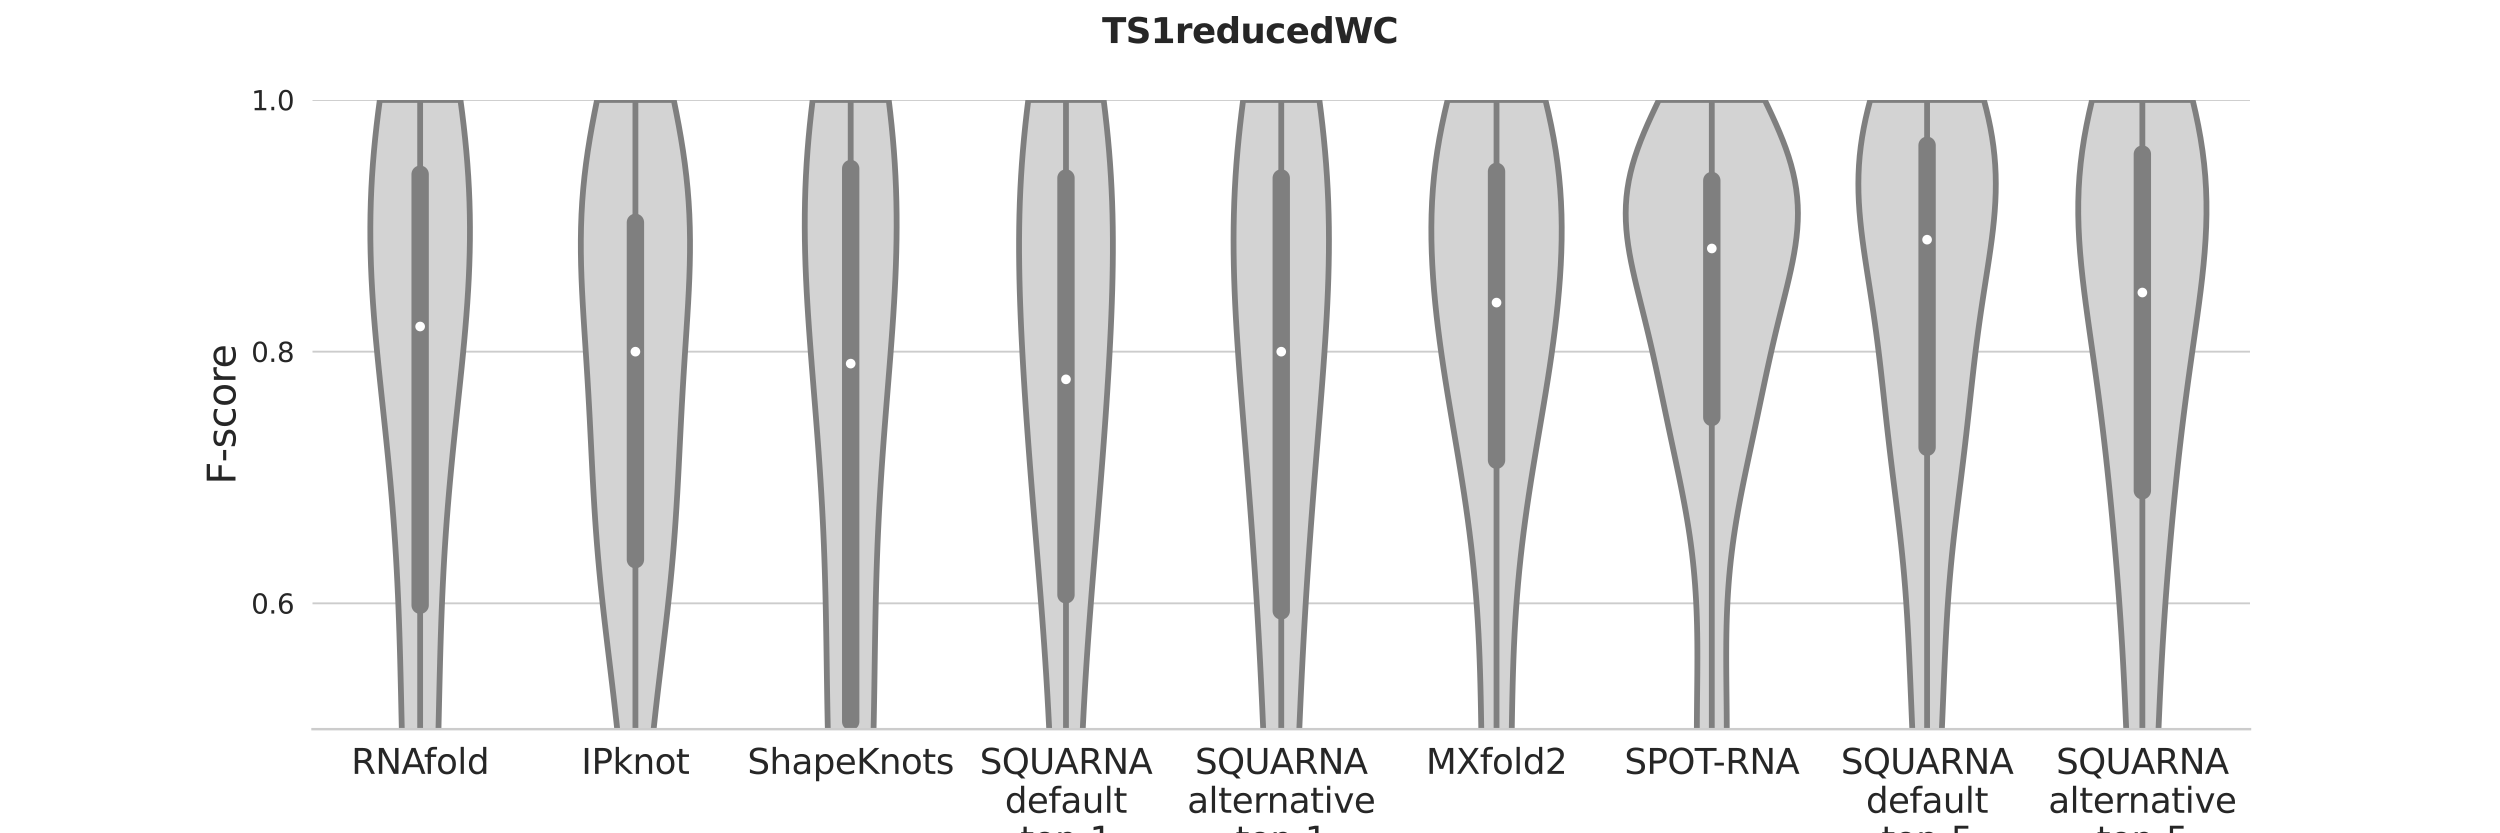 <?xml version="1.0" encoding="utf-8" standalone="no"?>
<!DOCTYPE svg PUBLIC "-//W3C//DTD SVG 1.1//EN"
  "http://www.w3.org/Graphics/SVG/1.1/DTD/svg11.dtd">
<svg xmlns:xlink="http://www.w3.org/1999/xlink" width="1296pt" height="432pt" viewBox="0 0 1296 432" xmlns="http://www.w3.org/2000/svg" version="1.1">
 <defs>
  <style type="text/css">*{stroke-linejoin: round; stroke-linecap: butt}</style>
 </defs>
 <g id="figure_1">
  <g id="patch_1">
   <path d="M 0 432 
L 1296 432 
L 1296 0 
L 0 0 
z
" style="fill: #ffffff"/>
  </g>
  <g id="axes_1">
   <g id="patch_2">
    <path d="M 162 378 
L 1166.4 378 
L 1166.4 51.84 
L 162 51.84 
z
" style="fill: #ffffff"/>
   </g>
   <g id="matplotlib.axis_1">
    <g id="xtick_1">
     <g id="text_1">
      <!-- RNAfold -->
      <g style="fill: #262626" transform="translate(182.094 401.177)scale(0.18 -0.18)">
       <defs>
        <path id="DejaVuSans-52" d="M 2841 2188 
Q 3044 2119 3236 1894 
Q 3428 1669 3622 1275 
L 4263 0 
L 3584 0 
L 2988 1197 
Q 2756 1666 2539 1819 
Q 2322 1972 1947 1972 
L 1259 1972 
L 1259 0 
L 628 0 
L 628 4666 
L 2053 4666 
Q 2853 4666 3247 4331 
Q 3641 3997 3641 3322 
Q 3641 2881 3436 2590 
Q 3231 2300 2841 2188 
z
M 1259 4147 
L 1259 2491 
L 2053 2491 
Q 2509 2491 2742 2702 
Q 2975 2913 2975 3322 
Q 2975 3731 2742 3939 
Q 2509 4147 2053 4147 
L 1259 4147 
z
" transform="scale(0.016)"/>
        <path id="DejaVuSans-4e" d="M 628 4666 
L 1478 4666 
L 3547 763 
L 3547 4666 
L 4159 4666 
L 4159 0 
L 3309 0 
L 1241 3903 
L 1241 0 
L 628 0 
L 628 4666 
z
" transform="scale(0.016)"/>
        <path id="DejaVuSans-41" d="M 2188 4044 
L 1331 1722 
L 3047 1722 
L 2188 4044 
z
M 1831 4666 
L 2547 4666 
L 4325 0 
L 3669 0 
L 3244 1197 
L 1141 1197 
L 716 0 
L 50 0 
L 1831 4666 
z
" transform="scale(0.016)"/>
        <path id="DejaVuSans-66" d="M 2375 4863 
L 2375 4384 
L 1825 4384 
Q 1516 4384 1395 4259 
Q 1275 4134 1275 3809 
L 1275 3500 
L 2222 3500 
L 2222 3053 
L 1275 3053 
L 1275 0 
L 697 0 
L 697 3053 
L 147 3053 
L 147 3500 
L 697 3500 
L 697 3744 
Q 697 4328 969 4595 
Q 1241 4863 1831 4863 
L 2375 4863 
z
" transform="scale(0.016)"/>
        <path id="DejaVuSans-6f" d="M 1959 3097 
Q 1497 3097 1228 2736 
Q 959 2375 959 1747 
Q 959 1119 1226 758 
Q 1494 397 1959 397 
Q 2419 397 2687 759 
Q 2956 1122 2956 1747 
Q 2956 2369 2687 2733 
Q 2419 3097 1959 3097 
z
M 1959 3584 
Q 2709 3584 3137 3096 
Q 3566 2609 3566 1747 
Q 3566 888 3137 398 
Q 2709 -91 1959 -91 
Q 1206 -91 779 398 
Q 353 888 353 1747 
Q 353 2609 779 3096 
Q 1206 3584 1959 3584 
z
" transform="scale(0.016)"/>
        <path id="DejaVuSans-6c" d="M 603 4863 
L 1178 4863 
L 1178 0 
L 603 0 
L 603 4863 
z
" transform="scale(0.016)"/>
        <path id="DejaVuSans-64" d="M 2906 2969 
L 2906 4863 
L 3481 4863 
L 3481 0 
L 2906 0 
L 2906 525 
Q 2725 213 2448 61 
Q 2172 -91 1784 -91 
Q 1150 -91 751 415 
Q 353 922 353 1747 
Q 353 2572 751 3078 
Q 1150 3584 1784 3584 
Q 2172 3584 2448 3432 
Q 2725 3281 2906 2969 
z
M 947 1747 
Q 947 1113 1208 752 
Q 1469 391 1925 391 
Q 2381 391 2643 752 
Q 2906 1113 2906 1747 
Q 2906 2381 2643 2742 
Q 2381 3103 1925 3103 
Q 1469 3103 1208 2742 
Q 947 2381 947 1747 
z
" transform="scale(0.016)"/>
       </defs>
       <use xlink:href="#DejaVuSans-52"/>
       <use xlink:href="#DejaVuSans-4e" x="69.482"/>
       <use xlink:href="#DejaVuSans-41" x="144.287"/>
       <use xlink:href="#DejaVuSans-66" x="209.07"/>
       <use xlink:href="#DejaVuSans-6f" x="244.275"/>
       <use xlink:href="#DejaVuSans-6c" x="305.457"/>
       <use xlink:href="#DejaVuSans-64" x="333.24"/>
      </g>
     </g>
    </g>
    <g id="xtick_2">
     <g id="text_2">
      <!-- IPknot -->
      <g style="fill: #262626" transform="translate(301.368 401.177)scale(0.18 -0.18)">
       <defs>
        <path id="DejaVuSans-49" d="M 628 4666 
L 1259 4666 
L 1259 0 
L 628 0 
L 628 4666 
z
" transform="scale(0.016)"/>
        <path id="DejaVuSans-50" d="M 1259 4147 
L 1259 2394 
L 2053 2394 
Q 2494 2394 2734 2622 
Q 2975 2850 2975 3272 
Q 2975 3691 2734 3919 
Q 2494 4147 2053 4147 
L 1259 4147 
z
M 628 4666 
L 2053 4666 
Q 2838 4666 3239 4311 
Q 3641 3956 3641 3272 
Q 3641 2581 3239 2228 
Q 2838 1875 2053 1875 
L 1259 1875 
L 1259 0 
L 628 0 
L 628 4666 
z
" transform="scale(0.016)"/>
        <path id="DejaVuSans-6b" d="M 581 4863 
L 1159 4863 
L 1159 1991 
L 2875 3500 
L 3609 3500 
L 1753 1863 
L 3688 0 
L 2938 0 
L 1159 1709 
L 1159 0 
L 581 0 
L 581 4863 
z
" transform="scale(0.016)"/>
        <path id="DejaVuSans-6e" d="M 3513 2113 
L 3513 0 
L 2938 0 
L 2938 2094 
Q 2938 2591 2744 2837 
Q 2550 3084 2163 3084 
Q 1697 3084 1428 2787 
Q 1159 2491 1159 1978 
L 1159 0 
L 581 0 
L 581 3500 
L 1159 3500 
L 1159 2956 
Q 1366 3272 1645 3428 
Q 1925 3584 2291 3584 
Q 2894 3584 3203 3211 
Q 3513 2838 3513 2113 
z
" transform="scale(0.016)"/>
        <path id="DejaVuSans-74" d="M 1172 4494 
L 1172 3500 
L 2356 3500 
L 2356 3053 
L 1172 3053 
L 1172 1153 
Q 1172 725 1289 603 
Q 1406 481 1766 481 
L 2356 481 
L 2356 0 
L 1766 0 
Q 1100 0 847 248 
Q 594 497 594 1153 
L 594 3053 
L 172 3053 
L 172 3500 
L 594 3500 
L 594 4494 
L 1172 4494 
z
" transform="scale(0.016)"/>
       </defs>
       <use xlink:href="#DejaVuSans-49"/>
       <use xlink:href="#DejaVuSans-50" x="29.492"/>
       <use xlink:href="#DejaVuSans-6b" x="89.795"/>
       <use xlink:href="#DejaVuSans-6e" x="147.705"/>
       <use xlink:href="#DejaVuSans-6f" x="211.084"/>
       <use xlink:href="#DejaVuSans-74" x="272.266"/>
      </g>
     </g>
    </g>
    <g id="xtick_3">
     <g id="text_3">
      <!-- ShapeKnots -->
      <g style="fill: #262626" transform="translate(387.487 401.177)scale(0.18 -0.18)">
       <defs>
        <path id="DejaVuSans-53" d="M 3425 4513 
L 3425 3897 
Q 3066 4069 2747 4153 
Q 2428 4238 2131 4238 
Q 1616 4238 1336 4038 
Q 1056 3838 1056 3469 
Q 1056 3159 1242 3001 
Q 1428 2844 1947 2747 
L 2328 2669 
Q 3034 2534 3370 2195 
Q 3706 1856 3706 1288 
Q 3706 609 3251 259 
Q 2797 -91 1919 -91 
Q 1588 -91 1214 -16 
Q 841 59 441 206 
L 441 856 
Q 825 641 1194 531 
Q 1563 422 1919 422 
Q 2459 422 2753 634 
Q 3047 847 3047 1241 
Q 3047 1584 2836 1778 
Q 2625 1972 2144 2069 
L 1759 2144 
Q 1053 2284 737 2584 
Q 422 2884 422 3419 
Q 422 4038 858 4394 
Q 1294 4750 2059 4750 
Q 2388 4750 2728 4690 
Q 3069 4631 3425 4513 
z
" transform="scale(0.016)"/>
        <path id="DejaVuSans-68" d="M 3513 2113 
L 3513 0 
L 2938 0 
L 2938 2094 
Q 2938 2591 2744 2837 
Q 2550 3084 2163 3084 
Q 1697 3084 1428 2787 
Q 1159 2491 1159 1978 
L 1159 0 
L 581 0 
L 581 4863 
L 1159 4863 
L 1159 2956 
Q 1366 3272 1645 3428 
Q 1925 3584 2291 3584 
Q 2894 3584 3203 3211 
Q 3513 2838 3513 2113 
z
" transform="scale(0.016)"/>
        <path id="DejaVuSans-61" d="M 2194 1759 
Q 1497 1759 1228 1600 
Q 959 1441 959 1056 
Q 959 750 1161 570 
Q 1363 391 1709 391 
Q 2188 391 2477 730 
Q 2766 1069 2766 1631 
L 2766 1759 
L 2194 1759 
z
M 3341 1997 
L 3341 0 
L 2766 0 
L 2766 531 
Q 2569 213 2275 61 
Q 1981 -91 1556 -91 
Q 1019 -91 701 211 
Q 384 513 384 1019 
Q 384 1609 779 1909 
Q 1175 2209 1959 2209 
L 2766 2209 
L 2766 2266 
Q 2766 2663 2505 2880 
Q 2244 3097 1772 3097 
Q 1472 3097 1187 3025 
Q 903 2953 641 2809 
L 641 3341 
Q 956 3463 1253 3523 
Q 1550 3584 1831 3584 
Q 2591 3584 2966 3190 
Q 3341 2797 3341 1997 
z
" transform="scale(0.016)"/>
        <path id="DejaVuSans-70" d="M 1159 525 
L 1159 -1331 
L 581 -1331 
L 581 3500 
L 1159 3500 
L 1159 2969 
Q 1341 3281 1617 3432 
Q 1894 3584 2278 3584 
Q 2916 3584 3314 3078 
Q 3713 2572 3713 1747 
Q 3713 922 3314 415 
Q 2916 -91 2278 -91 
Q 1894 -91 1617 61 
Q 1341 213 1159 525 
z
M 3116 1747 
Q 3116 2381 2855 2742 
Q 2594 3103 2138 3103 
Q 1681 3103 1420 2742 
Q 1159 2381 1159 1747 
Q 1159 1113 1420 752 
Q 1681 391 2138 391 
Q 2594 391 2855 752 
Q 3116 1113 3116 1747 
z
" transform="scale(0.016)"/>
        <path id="DejaVuSans-65" d="M 3597 1894 
L 3597 1613 
L 953 1613 
Q 991 1019 1311 708 
Q 1631 397 2203 397 
Q 2534 397 2845 478 
Q 3156 559 3463 722 
L 3463 178 
Q 3153 47 2828 -22 
Q 2503 -91 2169 -91 
Q 1331 -91 842 396 
Q 353 884 353 1716 
Q 353 2575 817 3079 
Q 1281 3584 2069 3584 
Q 2775 3584 3186 3129 
Q 3597 2675 3597 1894 
z
M 3022 2063 
Q 3016 2534 2758 2815 
Q 2500 3097 2075 3097 
Q 1594 3097 1305 2825 
Q 1016 2553 972 2059 
L 3022 2063 
z
" transform="scale(0.016)"/>
        <path id="DejaVuSans-4b" d="M 628 4666 
L 1259 4666 
L 1259 2694 
L 3353 4666 
L 4166 4666 
L 1850 2491 
L 4331 0 
L 3500 0 
L 1259 2247 
L 1259 0 
L 628 0 
L 628 4666 
z
" transform="scale(0.016)"/>
        <path id="DejaVuSans-73" d="M 2834 3397 
L 2834 2853 
Q 2591 2978 2328 3040 
Q 2066 3103 1784 3103 
Q 1356 3103 1142 2972 
Q 928 2841 928 2578 
Q 928 2378 1081 2264 
Q 1234 2150 1697 2047 
L 1894 2003 
Q 2506 1872 2764 1633 
Q 3022 1394 3022 966 
Q 3022 478 2636 193 
Q 2250 -91 1575 -91 
Q 1294 -91 989 -36 
Q 684 19 347 128 
L 347 722 
Q 666 556 975 473 
Q 1284 391 1588 391 
Q 1994 391 2212 530 
Q 2431 669 2431 922 
Q 2431 1156 2273 1281 
Q 2116 1406 1581 1522 
L 1381 1569 
Q 847 1681 609 1914 
Q 372 2147 372 2553 
Q 372 3047 722 3315 
Q 1072 3584 1716 3584 
Q 2034 3584 2315 3537 
Q 2597 3491 2834 3397 
z
" transform="scale(0.016)"/>
       </defs>
       <use xlink:href="#DejaVuSans-53"/>
       <use xlink:href="#DejaVuSans-68" x="63.477"/>
       <use xlink:href="#DejaVuSans-61" x="126.855"/>
       <use xlink:href="#DejaVuSans-70" x="188.135"/>
       <use xlink:href="#DejaVuSans-65" x="251.611"/>
       <use xlink:href="#DejaVuSans-4b" x="313.135"/>
       <use xlink:href="#DejaVuSans-6e" x="378.711"/>
       <use xlink:href="#DejaVuSans-6f" x="442.09"/>
       <use xlink:href="#DejaVuSans-74" x="503.271"/>
       <use xlink:href="#DejaVuSans-73" x="542.48"/>
      </g>
     </g>
    </g>
    <g id="xtick_4">
     <g id="text_4">
      <!-- SQUARNA -->
      <g style="fill: #262626" transform="translate(507.915 401.177)scale(0.18 -0.18)">
       <defs>
        <path id="DejaVuSans-51" d="M 2522 4238 
Q 1834 4238 1429 3725 
Q 1025 3213 1025 2328 
Q 1025 1447 1429 934 
Q 1834 422 2522 422 
Q 3209 422 3611 934 
Q 4013 1447 4013 2328 
Q 4013 3213 3611 3725 
Q 3209 4238 2522 4238 
z
M 3406 84 
L 4238 -825 
L 3475 -825 
L 2784 -78 
Q 2681 -84 2626 -87 
Q 2572 -91 2522 -91 
Q 1538 -91 948 567 
Q 359 1225 359 2328 
Q 359 3434 948 4092 
Q 1538 4750 2522 4750 
Q 3503 4750 4090 4092 
Q 4678 3434 4678 2328 
Q 4678 1516 4351 937 
Q 4025 359 3406 84 
z
" transform="scale(0.016)"/>
        <path id="DejaVuSans-55" d="M 556 4666 
L 1191 4666 
L 1191 1831 
Q 1191 1081 1462 751 
Q 1734 422 2344 422 
Q 2950 422 3222 751 
Q 3494 1081 3494 1831 
L 3494 4666 
L 4128 4666 
L 4128 1753 
Q 4128 841 3676 375 
Q 3225 -91 2344 -91 
Q 1459 -91 1007 375 
Q 556 841 556 1753 
L 556 4666 
z
" transform="scale(0.016)"/>
       </defs>
       <use xlink:href="#DejaVuSans-53"/>
       <use xlink:href="#DejaVuSans-51" x="63.477"/>
       <use xlink:href="#DejaVuSans-55" x="142.188"/>
       <use xlink:href="#DejaVuSans-41" x="215.381"/>
       <use xlink:href="#DejaVuSans-52" x="283.789"/>
       <use xlink:href="#DejaVuSans-4e" x="353.271"/>
       <use xlink:href="#DejaVuSans-41" x="428.076"/>
      </g>
      <!-- default -->
      <g style="fill: #262626" transform="translate(520.933 421.333)scale(0.18 -0.18)">
       <defs>
        <path id="DejaVuSans-75" d="M 544 1381 
L 544 3500 
L 1119 3500 
L 1119 1403 
Q 1119 906 1312 657 
Q 1506 409 1894 409 
Q 2359 409 2629 706 
Q 2900 1003 2900 1516 
L 2900 3500 
L 3475 3500 
L 3475 0 
L 2900 0 
L 2900 538 
Q 2691 219 2414 64 
Q 2138 -91 1772 -91 
Q 1169 -91 856 284 
Q 544 659 544 1381 
z
M 1991 3584 
L 1991 3584 
z
" transform="scale(0.016)"/>
       </defs>
       <use xlink:href="#DejaVuSans-64"/>
       <use xlink:href="#DejaVuSans-65" x="63.477"/>
       <use xlink:href="#DejaVuSans-66" x="125"/>
       <use xlink:href="#DejaVuSans-61" x="160.205"/>
       <use xlink:href="#DejaVuSans-75" x="221.484"/>
       <use xlink:href="#DejaVuSans-6c" x="284.863"/>
       <use xlink:href="#DejaVuSans-74" x="312.646"/>
      </g>
      <!-- top-1 -->
      <g style="fill: #262626" transform="translate(528.878 441.489)scale(0.18 -0.18)">
       <defs>
        <path id="DejaVuSans-2d" d="M 313 2009 
L 1997 2009 
L 1997 1497 
L 313 1497 
L 313 2009 
z
" transform="scale(0.016)"/>
        <path id="DejaVuSans-31" d="M 794 531 
L 1825 531 
L 1825 4091 
L 703 3866 
L 703 4441 
L 1819 4666 
L 2450 4666 
L 2450 531 
L 3481 531 
L 3481 0 
L 794 0 
L 794 531 
z
" transform="scale(0.016)"/>
       </defs>
       <use xlink:href="#DejaVuSans-74"/>
       <use xlink:href="#DejaVuSans-6f" x="39.209"/>
       <use xlink:href="#DejaVuSans-70" x="100.391"/>
       <use xlink:href="#DejaVuSans-2d" x="163.867"/>
       <use xlink:href="#DejaVuSans-31" x="199.951"/>
      </g>
     </g>
    </g>
    <g id="xtick_5">
     <g id="text_5">
      <!-- SQUARNA -->
      <g style="fill: #262626" transform="translate(619.515 401.177)scale(0.18 -0.18)">
       <use xlink:href="#DejaVuSans-53"/>
       <use xlink:href="#DejaVuSans-51" x="63.477"/>
       <use xlink:href="#DejaVuSans-55" x="142.188"/>
       <use xlink:href="#DejaVuSans-41" x="215.381"/>
       <use xlink:href="#DejaVuSans-52" x="283.789"/>
       <use xlink:href="#DejaVuSans-4e" x="353.271"/>
       <use xlink:href="#DejaVuSans-41" x="428.076"/>
      </g>
      <!-- alternative -->
      <g style="fill: #262626" transform="translate(615.464 421.333)scale(0.18 -0.18)">
       <defs>
        <path id="DejaVuSans-72" d="M 2631 2963 
Q 2534 3019 2420 3045 
Q 2306 3072 2169 3072 
Q 1681 3072 1420 2755 
Q 1159 2438 1159 1844 
L 1159 0 
L 581 0 
L 581 3500 
L 1159 3500 
L 1159 2956 
Q 1341 3275 1631 3429 
Q 1922 3584 2338 3584 
Q 2397 3584 2469 3576 
Q 2541 3569 2628 3553 
L 2631 2963 
z
" transform="scale(0.016)"/>
        <path id="DejaVuSans-69" d="M 603 3500 
L 1178 3500 
L 1178 0 
L 603 0 
L 603 3500 
z
M 603 4863 
L 1178 4863 
L 1178 4134 
L 603 4134 
L 603 4863 
z
" transform="scale(0.016)"/>
        <path id="DejaVuSans-76" d="M 191 3500 
L 800 3500 
L 1894 563 
L 2988 3500 
L 3597 3500 
L 2284 0 
L 1503 0 
L 191 3500 
z
" transform="scale(0.016)"/>
       </defs>
       <use xlink:href="#DejaVuSans-61"/>
       <use xlink:href="#DejaVuSans-6c" x="61.279"/>
       <use xlink:href="#DejaVuSans-74" x="89.062"/>
       <use xlink:href="#DejaVuSans-65" x="128.271"/>
       <use xlink:href="#DejaVuSans-72" x="189.795"/>
       <use xlink:href="#DejaVuSans-6e" x="229.158"/>
       <use xlink:href="#DejaVuSans-61" x="292.537"/>
       <use xlink:href="#DejaVuSans-74" x="353.816"/>
       <use xlink:href="#DejaVuSans-69" x="393.025"/>
       <use xlink:href="#DejaVuSans-76" x="420.809"/>
       <use xlink:href="#DejaVuSans-65" x="479.988"/>
      </g>
      <!-- top-1 -->
      <g style="fill: #262626" transform="translate(640.478 441.489)scale(0.18 -0.18)">
       <use xlink:href="#DejaVuSans-74"/>
       <use xlink:href="#DejaVuSans-6f" x="39.209"/>
       <use xlink:href="#DejaVuSans-70" x="100.391"/>
       <use xlink:href="#DejaVuSans-2d" x="163.867"/>
       <use xlink:href="#DejaVuSans-31" x="199.951"/>
      </g>
     </g>
    </g>
    <g id="xtick_6">
     <g id="text_6">
      <!-- MXfold2 -->
      <g style="fill: #262626" transform="translate(739.254 401.177)scale(0.18 -0.18)">
       <defs>
        <path id="DejaVuSans-4d" d="M 628 4666 
L 1569 4666 
L 2759 1491 
L 3956 4666 
L 4897 4666 
L 4897 0 
L 4281 0 
L 4281 4097 
L 3078 897 
L 2444 897 
L 1241 4097 
L 1241 0 
L 628 0 
L 628 4666 
z
" transform="scale(0.016)"/>
        <path id="DejaVuSans-58" d="M 403 4666 
L 1081 4666 
L 2241 2931 
L 3406 4666 
L 4084 4666 
L 2584 2425 
L 4184 0 
L 3506 0 
L 2194 1984 
L 872 0 
L 191 0 
L 1856 2491 
L 403 4666 
z
" transform="scale(0.016)"/>
        <path id="DejaVuSans-32" d="M 1228 531 
L 3431 531 
L 3431 0 
L 469 0 
L 469 531 
Q 828 903 1448 1529 
Q 2069 2156 2228 2338 
Q 2531 2678 2651 2914 
Q 2772 3150 2772 3378 
Q 2772 3750 2511 3984 
Q 2250 4219 1831 4219 
Q 1534 4219 1204 4116 
Q 875 4013 500 3803 
L 500 4441 
Q 881 4594 1212 4672 
Q 1544 4750 1819 4750 
Q 2544 4750 2975 4387 
Q 3406 4025 3406 3419 
Q 3406 3131 3298 2873 
Q 3191 2616 2906 2266 
Q 2828 2175 2409 1742 
Q 1991 1309 1228 531 
z
" transform="scale(0.016)"/>
       </defs>
       <use xlink:href="#DejaVuSans-4d"/>
       <use xlink:href="#DejaVuSans-58" x="86.279"/>
       <use xlink:href="#DejaVuSans-66" x="154.785"/>
       <use xlink:href="#DejaVuSans-6f" x="189.99"/>
       <use xlink:href="#DejaVuSans-6c" x="251.172"/>
       <use xlink:href="#DejaVuSans-64" x="278.955"/>
       <use xlink:href="#DejaVuSans-32" x="342.432"/>
      </g>
     </g>
    </g>
    <g id="xtick_7">
     <g id="text_7">
      <!-- SPOT-RNA -->
      <g style="fill: #262626" transform="translate(842.109 401.177)scale(0.18 -0.18)">
       <defs>
        <path id="DejaVuSans-4f" d="M 2522 4238 
Q 1834 4238 1429 3725 
Q 1025 3213 1025 2328 
Q 1025 1447 1429 934 
Q 1834 422 2522 422 
Q 3209 422 3611 934 
Q 4013 1447 4013 2328 
Q 4013 3213 3611 3725 
Q 3209 4238 2522 4238 
z
M 2522 4750 
Q 3503 4750 4090 4092 
Q 4678 3434 4678 2328 
Q 4678 1225 4090 567 
Q 3503 -91 2522 -91 
Q 1538 -91 948 565 
Q 359 1222 359 2328 
Q 359 3434 948 4092 
Q 1538 4750 2522 4750 
z
" transform="scale(0.016)"/>
        <path id="DejaVuSans-54" d="M -19 4666 
L 3928 4666 
L 3928 4134 
L 2272 4134 
L 2272 0 
L 1638 0 
L 1638 4134 
L -19 4134 
L -19 4666 
z
" transform="scale(0.016)"/>
       </defs>
       <use xlink:href="#DejaVuSans-53"/>
       <use xlink:href="#DejaVuSans-50" x="63.477"/>
       <use xlink:href="#DejaVuSans-4f" x="123.779"/>
       <use xlink:href="#DejaVuSans-54" x="202.49"/>
       <use xlink:href="#DejaVuSans-2d" x="254.449"/>
       <use xlink:href="#DejaVuSans-52" x="290.533"/>
       <use xlink:href="#DejaVuSans-4e" x="360.016"/>
       <use xlink:href="#DejaVuSans-41" x="434.82"/>
      </g>
     </g>
    </g>
    <g id="xtick_8">
     <g id="text_8">
      <!-- SQUARNA -->
      <g style="fill: #262626" transform="translate(954.315 401.177)scale(0.18 -0.18)">
       <use xlink:href="#DejaVuSans-53"/>
       <use xlink:href="#DejaVuSans-51" x="63.477"/>
       <use xlink:href="#DejaVuSans-55" x="142.188"/>
       <use xlink:href="#DejaVuSans-41" x="215.381"/>
       <use xlink:href="#DejaVuSans-52" x="283.789"/>
       <use xlink:href="#DejaVuSans-4e" x="353.271"/>
       <use xlink:href="#DejaVuSans-41" x="428.076"/>
      </g>
      <!-- default -->
      <g style="fill: #262626" transform="translate(967.333 421.333)scale(0.18 -0.18)">
       <use xlink:href="#DejaVuSans-64"/>
       <use xlink:href="#DejaVuSans-65" x="63.477"/>
       <use xlink:href="#DejaVuSans-66" x="125"/>
       <use xlink:href="#DejaVuSans-61" x="160.205"/>
       <use xlink:href="#DejaVuSans-75" x="221.484"/>
       <use xlink:href="#DejaVuSans-6c" x="284.863"/>
       <use xlink:href="#DejaVuSans-74" x="312.646"/>
      </g>
      <!-- top-5 -->
      <g style="fill: #262626" transform="translate(975.278 441.489)scale(0.18 -0.18)">
       <defs>
        <path id="DejaVuSans-35" d="M 691 4666 
L 3169 4666 
L 3169 4134 
L 1269 4134 
L 1269 2991 
Q 1406 3038 1543 3061 
Q 1681 3084 1819 3084 
Q 2600 3084 3056 2656 
Q 3513 2228 3513 1497 
Q 3513 744 3044 326 
Q 2575 -91 1722 -91 
Q 1428 -91 1123 -41 
Q 819 9 494 109 
L 494 744 
Q 775 591 1075 516 
Q 1375 441 1709 441 
Q 2250 441 2565 725 
Q 2881 1009 2881 1497 
Q 2881 1984 2565 2268 
Q 2250 2553 1709 2553 
Q 1456 2553 1204 2497 
Q 953 2441 691 2322 
L 691 4666 
z
" transform="scale(0.016)"/>
       </defs>
       <use xlink:href="#DejaVuSans-74"/>
       <use xlink:href="#DejaVuSans-6f" x="39.209"/>
       <use xlink:href="#DejaVuSans-70" x="100.391"/>
       <use xlink:href="#DejaVuSans-2d" x="163.867"/>
       <use xlink:href="#DejaVuSans-35" x="199.951"/>
      </g>
     </g>
    </g>
    <g id="xtick_9">
     <g id="text_9">
      <!-- SQUARNA -->
      <g style="fill: #262626" transform="translate(1065.915 401.177)scale(0.18 -0.18)">
       <use xlink:href="#DejaVuSans-53"/>
       <use xlink:href="#DejaVuSans-51" x="63.477"/>
       <use xlink:href="#DejaVuSans-55" x="142.188"/>
       <use xlink:href="#DejaVuSans-41" x="215.381"/>
       <use xlink:href="#DejaVuSans-52" x="283.789"/>
       <use xlink:href="#DejaVuSans-4e" x="353.271"/>
       <use xlink:href="#DejaVuSans-41" x="428.076"/>
      </g>
      <!-- alternative -->
      <g style="fill: #262626" transform="translate(1061.864 421.333)scale(0.18 -0.18)">
       <use xlink:href="#DejaVuSans-61"/>
       <use xlink:href="#DejaVuSans-6c" x="61.279"/>
       <use xlink:href="#DejaVuSans-74" x="89.062"/>
       <use xlink:href="#DejaVuSans-65" x="128.271"/>
       <use xlink:href="#DejaVuSans-72" x="189.795"/>
       <use xlink:href="#DejaVuSans-6e" x="229.158"/>
       <use xlink:href="#DejaVuSans-61" x="292.537"/>
       <use xlink:href="#DejaVuSans-74" x="353.816"/>
       <use xlink:href="#DejaVuSans-69" x="393.025"/>
       <use xlink:href="#DejaVuSans-76" x="420.809"/>
       <use xlink:href="#DejaVuSans-65" x="479.988"/>
      </g>
      <!-- top-5 -->
      <g style="fill: #262626" transform="translate(1086.878 441.489)scale(0.18 -0.18)">
       <use xlink:href="#DejaVuSans-74"/>
       <use xlink:href="#DejaVuSans-6f" x="39.209"/>
       <use xlink:href="#DejaVuSans-70" x="100.391"/>
       <use xlink:href="#DejaVuSans-2d" x="163.867"/>
       <use xlink:href="#DejaVuSans-35" x="199.951"/>
      </g>
     </g>
    </g>
   </g>
   <g id="matplotlib.axis_2">
    <g id="ytick_1">
     <g id="line2d_1">
      <path d="M 162 312.768 
L 1166.4 312.768 
" clip-path="url(#p7f04e05e0e)" style="fill: none; stroke: #cccccc; stroke-linecap: round"/>
     </g>
     <g id="text_10">
      <!-- 0.6 -->
      <g style="fill: #262626" transform="translate(130.236 318.087)scale(0.14 -0.14)">
       <defs>
        <path id="DejaVuSans-30" d="M 2034 4250 
Q 1547 4250 1301 3770 
Q 1056 3291 1056 2328 
Q 1056 1369 1301 889 
Q 1547 409 2034 409 
Q 2525 409 2770 889 
Q 3016 1369 3016 2328 
Q 3016 3291 2770 3770 
Q 2525 4250 2034 4250 
z
M 2034 4750 
Q 2819 4750 3233 4129 
Q 3647 3509 3647 2328 
Q 3647 1150 3233 529 
Q 2819 -91 2034 -91 
Q 1250 -91 836 529 
Q 422 1150 422 2328 
Q 422 3509 836 4129 
Q 1250 4750 2034 4750 
z
" transform="scale(0.016)"/>
        <path id="DejaVuSans-2e" d="M 684 794 
L 1344 794 
L 1344 0 
L 684 0 
L 684 794 
z
" transform="scale(0.016)"/>
        <path id="DejaVuSans-36" d="M 2113 2584 
Q 1688 2584 1439 2293 
Q 1191 2003 1191 1497 
Q 1191 994 1439 701 
Q 1688 409 2113 409 
Q 2538 409 2786 701 
Q 3034 994 3034 1497 
Q 3034 2003 2786 2293 
Q 2538 2584 2113 2584 
z
M 3366 4563 
L 3366 3988 
Q 3128 4100 2886 4159 
Q 2644 4219 2406 4219 
Q 1781 4219 1451 3797 
Q 1122 3375 1075 2522 
Q 1259 2794 1537 2939 
Q 1816 3084 2150 3084 
Q 2853 3084 3261 2657 
Q 3669 2231 3669 1497 
Q 3669 778 3244 343 
Q 2819 -91 2113 -91 
Q 1303 -91 875 529 
Q 447 1150 447 2328 
Q 447 3434 972 4092 
Q 1497 4750 2381 4750 
Q 2619 4750 2861 4703 
Q 3103 4656 3366 4563 
z
" transform="scale(0.016)"/>
       </defs>
       <use xlink:href="#DejaVuSans-30"/>
       <use xlink:href="#DejaVuSans-2e" x="63.623"/>
       <use xlink:href="#DejaVuSans-36" x="95.41"/>
      </g>
     </g>
    </g>
    <g id="ytick_2">
     <g id="line2d_2">
      <path d="M 162 182.304 
L 1166.4 182.304 
" clip-path="url(#p7f04e05e0e)" style="fill: none; stroke: #cccccc; stroke-linecap: round"/>
     </g>
     <g id="text_11">
      <!-- 0.8 -->
      <g style="fill: #262626" transform="translate(130.236 187.623)scale(0.14 -0.14)">
       <defs>
        <path id="DejaVuSans-38" d="M 2034 2216 
Q 1584 2216 1326 1975 
Q 1069 1734 1069 1313 
Q 1069 891 1326 650 
Q 1584 409 2034 409 
Q 2484 409 2743 651 
Q 3003 894 3003 1313 
Q 3003 1734 2745 1975 
Q 2488 2216 2034 2216 
z
M 1403 2484 
Q 997 2584 770 2862 
Q 544 3141 544 3541 
Q 544 4100 942 4425 
Q 1341 4750 2034 4750 
Q 2731 4750 3128 4425 
Q 3525 4100 3525 3541 
Q 3525 3141 3298 2862 
Q 3072 2584 2669 2484 
Q 3125 2378 3379 2068 
Q 3634 1759 3634 1313 
Q 3634 634 3220 271 
Q 2806 -91 2034 -91 
Q 1263 -91 848 271 
Q 434 634 434 1313 
Q 434 1759 690 2068 
Q 947 2378 1403 2484 
z
M 1172 3481 
Q 1172 3119 1398 2916 
Q 1625 2713 2034 2713 
Q 2441 2713 2670 2916 
Q 2900 3119 2900 3481 
Q 2900 3844 2670 4047 
Q 2441 4250 2034 4250 
Q 1625 4250 1398 4047 
Q 1172 3844 1172 3481 
z
" transform="scale(0.016)"/>
       </defs>
       <use xlink:href="#DejaVuSans-30"/>
       <use xlink:href="#DejaVuSans-2e" x="63.623"/>
       <use xlink:href="#DejaVuSans-38" x="95.41"/>
      </g>
     </g>
    </g>
    <g id="ytick_3">
     <g id="line2d_3">
      <path d="M 162 51.84 
L 1166.4 51.84 
" clip-path="url(#p7f04e05e0e)" style="fill: none; stroke: #cccccc; stroke-linecap: round"/>
     </g>
     <g id="text_12">
      <!-- 1.0 -->
      <g style="fill: #262626" transform="translate(130.236 57.159)scale(0.14 -0.14)">
       <use xlink:href="#DejaVuSans-31"/>
       <use xlink:href="#DejaVuSans-2e" x="63.623"/>
       <use xlink:href="#DejaVuSans-30" x="95.41"/>
      </g>
     </g>
    </g>
    <g id="text_13">
     <!-- F-score -->
     <g style="fill: #262626" transform="translate(122.076 251.145)rotate(-90)scale(0.2 -0.2)">
      <defs>
       <path id="DejaVuSans-46" d="M 628 4666 
L 3309 4666 
L 3309 4134 
L 1259 4134 
L 1259 2759 
L 3109 2759 
L 3109 2228 
L 1259 2228 
L 1259 0 
L 628 0 
L 628 4666 
z
" transform="scale(0.016)"/>
       <path id="DejaVuSans-63" d="M 3122 3366 
L 3122 2828 
Q 2878 2963 2633 3030 
Q 2388 3097 2138 3097 
Q 1578 3097 1268 2742 
Q 959 2388 959 1747 
Q 959 1106 1268 751 
Q 1578 397 2138 397 
Q 2388 397 2633 464 
Q 2878 531 3122 666 
L 3122 134 
Q 2881 22 2623 -34 
Q 2366 -91 2075 -91 
Q 1284 -91 818 406 
Q 353 903 353 1747 
Q 353 2603 823 3093 
Q 1294 3584 2113 3584 
Q 2378 3584 2631 3529 
Q 2884 3475 3122 3366 
z
" transform="scale(0.016)"/>
      </defs>
      <use xlink:href="#DejaVuSans-46"/>
      <use xlink:href="#DejaVuSans-2d" x="57.52"/>
      <use xlink:href="#DejaVuSans-73" x="93.604"/>
      <use xlink:href="#DejaVuSans-63" x="145.703"/>
      <use xlink:href="#DejaVuSans-6f" x="200.684"/>
      <use xlink:href="#DejaVuSans-72" x="261.865"/>
      <use xlink:href="#DejaVuSans-65" x="300.729"/>
     </g>
    </g>
   </g>
   <g id="PolyCollection_1">
    <path d="M 221.291 704.16 
L 214.309 704.16 
L 214.26 697.571 
L 214.226 690.982 
L 214.207 684.393 
L 214.2 677.804 
L 214.206 671.215 
L 214.222 664.625 
L 214.247 658.036 
L 214.279 651.447 
L 214.315 644.858 
L 214.353 638.269 
L 214.391 631.68 
L 214.427 625.091 
L 214.457 618.502 
L 214.48 611.913 
L 214.493 605.324 
L 214.495 598.735 
L 214.484 592.145 
L 214.458 585.556 
L 214.415 578.967 
L 214.355 572.378 
L 214.277 565.789 
L 214.179 559.2 
L 214.063 552.611 
L 213.927 546.022 
L 213.771 539.433 
L 213.598 532.844 
L 213.407 526.255 
L 213.2 519.665 
L 212.977 513.076 
L 212.741 506.487 
L 212.494 499.898 
L 212.238 493.309 
L 211.974 486.72 
L 211.706 480.131 
L 211.435 473.542 
L 211.165 466.953 
L 210.896 460.364 
L 210.632 453.775 
L 210.375 447.185 
L 210.126 440.596 
L 209.886 434.007 
L 209.658 427.418 
L 209.441 420.829 
L 209.236 414.24 
L 209.043 407.651 
L 208.861 401.062 
L 208.689 394.473 
L 208.526 387.884 
L 208.371 381.295 
L 208.22 374.705 
L 208.071 368.116 
L 207.922 361.527 
L 207.77 354.938 
L 207.61 348.349 
L 207.44 341.76 
L 207.255 335.171 
L 207.054 328.582 
L 206.831 321.993 
L 206.584 315.404 
L 206.31 308.815 
L 206.006 302.225 
L 205.67 295.636 
L 205.3 289.047 
L 204.894 282.458 
L 204.451 275.869 
L 203.972 269.28 
L 203.457 262.691 
L 202.906 256.102 
L 202.323 249.513 
L 201.709 242.924 
L 201.068 236.335 
L 200.405 229.745 
L 199.723 223.156 
L 199.028 216.567 
L 198.328 209.978 
L 197.627 203.389 
L 196.934 196.8 
L 196.255 190.211 
L 195.599 183.622 
L 194.974 177.033 
L 194.388 170.444 
L 193.848 163.855 
L 193.362 157.265 
L 192.939 150.676 
L 192.585 144.087 
L 192.307 137.498 
L 192.111 130.909 
L 192.001 124.32 
L 191.983 117.731 
L 192.058 111.142 
L 192.23 104.553 
L 192.499 97.964 
L 192.864 91.375 
L 193.324 84.785 
L 193.876 78.196 
L 194.516 71.607 
L 195.237 65.018 
L 196.033 58.429 
L 196.898 51.84 
L 238.702 51.84 
L 238.702 51.84 
L 239.567 58.429 
L 240.363 65.018 
L 241.084 71.607 
L 241.724 78.196 
L 242.276 84.785 
L 242.736 91.375 
L 243.101 97.964 
L 243.37 104.553 
L 243.542 111.142 
L 243.617 117.731 
L 243.599 124.32 
L 243.489 130.909 
L 243.293 137.498 
L 243.015 144.087 
L 242.661 150.676 
L 242.238 157.265 
L 241.752 163.855 
L 241.212 170.444 
L 240.626 177.033 
L 240.001 183.622 
L 239.345 190.211 
L 238.666 196.8 
L 237.973 203.389 
L 237.272 209.978 
L 236.572 216.567 
L 235.877 223.156 
L 235.195 229.745 
L 234.532 236.335 
L 233.891 242.924 
L 233.277 249.513 
L 232.694 256.102 
L 232.143 262.691 
L 231.628 269.28 
L 231.149 275.869 
L 230.706 282.458 
L 230.3 289.047 
L 229.93 295.636 
L 229.594 302.225 
L 229.29 308.815 
L 229.016 315.404 
L 228.769 321.993 
L 228.546 328.582 
L 228.345 335.171 
L 228.16 341.76 
L 227.99 348.349 
L 227.83 354.938 
L 227.678 361.527 
L 227.529 368.116 
L 227.38 374.705 
L 227.229 381.295 
L 227.074 387.884 
L 226.911 394.473 
L 226.739 401.062 
L 226.557 407.651 
L 226.364 414.24 
L 226.159 420.829 
L 225.942 427.418 
L 225.714 434.007 
L 225.474 440.596 
L 225.225 447.185 
L 224.968 453.775 
L 224.704 460.364 
L 224.435 466.953 
L 224.165 473.542 
L 223.894 480.131 
L 223.626 486.72 
L 223.362 493.309 
L 223.106 499.898 
L 222.859 506.487 
L 222.623 513.076 
L 222.4 519.665 
L 222.193 526.255 
L 222.002 532.844 
L 221.829 539.433 
L 221.673 546.022 
L 221.537 552.611 
L 221.421 559.2 
L 221.323 565.789 
L 221.245 572.378 
L 221.185 578.967 
L 221.142 585.556 
L 221.116 592.145 
L 221.105 598.735 
L 221.107 605.324 
L 221.12 611.913 
L 221.143 618.502 
L 221.173 625.091 
L 221.209 631.68 
L 221.247 638.269 
L 221.285 644.858 
L 221.321 651.447 
L 221.353 658.036 
L 221.378 664.625 
L 221.394 671.215 
L 221.4 677.804 
L 221.393 684.393 
L 221.374 690.982 
L 221.34 697.571 
L 221.291 704.16 
z
" clip-path="url(#p7f04e05e0e)" style="fill: #d3d3d3; stroke: #7f7f7f; stroke-width: 3"/>
   </g>
   <g id="PolyCollection_2">
    <path d="M 331.381 704.16 
L 327.419 704.16 
L 327.281 697.571 
L 327.145 690.982 
L 327.013 684.393 
L 326.886 677.804 
L 326.766 671.215 
L 326.655 664.625 
L 326.554 658.036 
L 326.465 651.447 
L 326.39 644.858 
L 326.33 638.269 
L 326.286 631.68 
L 326.259 625.091 
L 326.249 618.502 
L 326.255 611.913 
L 326.278 605.324 
L 326.316 598.735 
L 326.366 592.145 
L 326.427 585.556 
L 326.494 578.967 
L 326.566 572.378 
L 326.638 565.789 
L 326.707 559.2 
L 326.769 552.611 
L 326.82 546.022 
L 326.858 539.433 
L 326.88 532.844 
L 326.882 526.255 
L 326.864 519.665 
L 326.824 513.076 
L 326.761 506.487 
L 326.675 499.898 
L 326.564 493.309 
L 326.43 486.72 
L 326.271 480.131 
L 326.088 473.542 
L 325.881 466.953 
L 325.648 460.364 
L 325.389 453.775 
L 325.102 447.185 
L 324.786 440.596 
L 324.438 434.007 
L 324.056 427.418 
L 323.638 420.829 
L 323.182 414.24 
L 322.687 407.651 
L 322.15 401.062 
L 321.573 394.473 
L 320.955 387.884 
L 320.298 381.295 
L 319.605 374.705 
L 318.88 368.116 
L 318.128 361.527 
L 317.354 354.938 
L 316.566 348.349 
L 315.771 341.76 
L 314.977 335.171 
L 314.191 328.582 
L 313.422 321.993 
L 312.677 315.404 
L 311.962 308.815 
L 311.284 302.225 
L 310.645 295.636 
L 310.05 289.047 
L 309.5 282.458 
L 308.994 275.869 
L 308.53 269.28 
L 308.104 262.691 
L 307.713 256.102 
L 307.349 249.513 
L 307.005 242.924 
L 306.674 236.335 
L 306.348 229.745 
L 306.019 223.156 
L 305.682 216.567 
L 305.33 209.978 
L 304.96 203.389 
L 304.571 196.8 
L 304.163 190.211 
L 303.742 183.622 
L 303.312 177.033 
L 302.884 170.444 
L 302.469 163.855 
L 302.081 157.265 
L 301.735 150.676 
L 301.448 144.087 
L 301.236 137.498 
L 301.116 130.909 
L 301.103 124.32 
L 301.21 117.731 
L 301.447 111.142 
L 301.823 104.553 
L 302.342 97.964 
L 303.003 91.375 
L 303.803 84.785 
L 304.735 78.196 
L 305.788 71.607 
L 306.949 65.018 
L 308.2 58.429 
L 309.524 51.84 
L 349.276 51.84 
L 349.276 51.84 
L 350.6 58.429 
L 351.851 65.018 
L 353.012 71.607 
L 354.065 78.196 
L 354.997 84.785 
L 355.797 91.375 
L 356.458 97.964 
L 356.977 104.553 
L 357.353 111.142 
L 357.59 117.731 
L 357.697 124.32 
L 357.684 130.909 
L 357.564 137.498 
L 357.352 144.087 
L 357.065 150.676 
L 356.719 157.265 
L 356.331 163.855 
L 355.916 170.444 
L 355.488 177.033 
L 355.058 183.622 
L 354.637 190.211 
L 354.229 196.8 
L 353.84 203.389 
L 353.47 209.978 
L 353.118 216.567 
L 352.781 223.156 
L 352.452 229.745 
L 352.126 236.335 
L 351.795 242.924 
L 351.451 249.513 
L 351.087 256.102 
L 350.696 262.691 
L 350.27 269.28 
L 349.806 275.869 
L 349.3 282.458 
L 348.75 289.047 
L 348.155 295.636 
L 347.516 302.225 
L 346.838 308.815 
L 346.123 315.404 
L 345.378 321.993 
L 344.609 328.582 
L 343.823 335.171 
L 343.029 341.76 
L 342.234 348.349 
L 341.446 354.938 
L 340.672 361.527 
L 339.92 368.116 
L 339.195 374.705 
L 338.502 381.295 
L 337.845 387.884 
L 337.227 394.473 
L 336.65 401.062 
L 336.113 407.651 
L 335.618 414.24 
L 335.162 420.829 
L 334.744 427.418 
L 334.362 434.007 
L 334.014 440.596 
L 333.698 447.185 
L 333.411 453.775 
L 333.152 460.364 
L 332.919 466.953 
L 332.712 473.542 
L 332.529 480.131 
L 332.37 486.72 
L 332.236 493.309 
L 332.125 499.898 
L 332.039 506.487 
L 331.976 513.076 
L 331.936 519.665 
L 331.918 526.255 
L 331.92 532.844 
L 331.942 539.433 
L 331.98 546.022 
L 332.031 552.611 
L 332.093 559.2 
L 332.162 565.789 
L 332.234 572.378 
L 332.306 578.967 
L 332.373 585.556 
L 332.434 592.145 
L 332.484 598.735 
L 332.522 605.324 
L 332.545 611.913 
L 332.551 618.502 
L 332.541 625.091 
L 332.514 631.68 
L 332.47 638.269 
L 332.41 644.858 
L 332.335 651.447 
L 332.246 658.036 
L 332.145 664.625 
L 332.034 671.215 
L 331.914 677.804 
L 331.787 684.393 
L 331.655 690.982 
L 331.519 697.571 
L 331.381 704.16 
z
" clip-path="url(#p7f04e05e0e)" style="fill: #d3d3d3; stroke: #7f7f7f; stroke-width: 3"/>
   </g>
   <g id="PolyCollection_3">
    <path d="M 443.828 704.16 
L 438.172 704.16 
L 438.11 697.571 
L 438.058 690.982 
L 438.015 684.393 
L 437.979 677.804 
L 437.949 671.215 
L 437.924 664.625 
L 437.902 658.036 
L 437.881 651.447 
L 437.859 644.858 
L 437.835 638.269 
L 437.805 631.68 
L 437.769 625.091 
L 437.724 618.502 
L 437.67 611.913 
L 437.603 605.324 
L 437.523 598.735 
L 437.429 592.145 
L 437.32 585.556 
L 437.195 578.967 
L 437.052 572.378 
L 436.893 565.789 
L 436.716 559.2 
L 436.522 552.611 
L 436.31 546.022 
L 436.081 539.433 
L 435.835 532.844 
L 435.574 526.255 
L 435.296 519.665 
L 435.005 513.076 
L 434.701 506.487 
L 434.385 499.898 
L 434.059 493.309 
L 433.725 486.72 
L 433.385 480.131 
L 433.041 473.542 
L 432.697 466.953 
L 432.354 460.364 
L 432.015 453.775 
L 431.683 447.185 
L 431.361 440.596 
L 431.051 434.007 
L 430.755 427.418 
L 430.476 420.829 
L 430.215 414.24 
L 429.974 407.651 
L 429.753 401.062 
L 429.552 394.473 
L 429.372 387.884 
L 429.211 381.295 
L 429.068 374.705 
L 428.94 368.116 
L 428.825 361.527 
L 428.72 354.938 
L 428.622 348.349 
L 428.525 341.76 
L 428.427 335.171 
L 428.322 328.582 
L 428.207 321.993 
L 428.078 315.404 
L 427.931 308.815 
L 427.763 302.225 
L 427.569 295.636 
L 427.348 289.047 
L 427.098 282.458 
L 426.817 275.869 
L 426.505 269.28 
L 426.162 262.691 
L 425.787 256.102 
L 425.383 249.513 
L 424.951 242.924 
L 424.493 236.335 
L 424.013 229.745 
L 423.514 223.156 
L 423 216.567 
L 422.475 209.978 
L 421.944 203.389 
L 421.413 196.8 
L 420.886 190.211 
L 420.369 183.622 
L 419.869 177.033 
L 419.391 170.444 
L 418.942 163.855 
L 418.53 157.265 
L 418.16 150.676 
L 417.84 144.087 
L 417.576 137.498 
L 417.374 130.909 
L 417.242 124.32 
L 417.184 117.731 
L 417.206 111.142 
L 417.312 104.553 
L 417.504 97.964 
L 417.785 91.375 
L 418.156 84.785 
L 418.616 78.196 
L 419.163 71.607 
L 419.793 65.018 
L 420.502 58.429 
L 421.283 51.84 
L 460.717 51.84 
L 460.717 51.84 
L 461.498 58.429 
L 462.207 65.018 
L 462.837 71.607 
L 463.384 78.196 
L 463.844 84.785 
L 464.215 91.375 
L 464.496 97.964 
L 464.688 104.553 
L 464.794 111.142 
L 464.816 117.731 
L 464.758 124.32 
L 464.626 130.909 
L 464.424 137.498 
L 464.16 144.087 
L 463.84 150.676 
L 463.47 157.265 
L 463.058 163.855 
L 462.609 170.444 
L 462.131 177.033 
L 461.631 183.622 
L 461.114 190.211 
L 460.587 196.8 
L 460.056 203.389 
L 459.525 209.978 
L 459 216.567 
L 458.486 223.156 
L 457.987 229.745 
L 457.507 236.335 
L 457.049 242.924 
L 456.617 249.513 
L 456.213 256.102 
L 455.838 262.691 
L 455.495 269.28 
L 455.183 275.869 
L 454.902 282.458 
L 454.652 289.047 
L 454.431 295.636 
L 454.237 302.225 
L 454.069 308.815 
L 453.922 315.404 
L 453.793 321.993 
L 453.678 328.582 
L 453.573 335.171 
L 453.475 341.76 
L 453.378 348.349 
L 453.28 354.938 
L 453.175 361.527 
L 453.06 368.116 
L 452.932 374.705 
L 452.789 381.295 
L 452.628 387.884 
L 452.448 394.473 
L 452.247 401.062 
L 452.026 407.651 
L 451.785 414.24 
L 451.524 420.829 
L 451.245 427.418 
L 450.949 434.007 
L 450.639 440.596 
L 450.317 447.185 
L 449.985 453.775 
L 449.646 460.364 
L 449.303 466.953 
L 448.959 473.542 
L 448.615 480.131 
L 448.275 486.72 
L 447.941 493.309 
L 447.615 499.898 
L 447.299 506.487 
L 446.995 513.076 
L 446.704 519.665 
L 446.426 526.255 
L 446.165 532.844 
L 445.919 539.433 
L 445.69 546.022 
L 445.478 552.611 
L 445.284 559.2 
L 445.107 565.789 
L 444.948 572.378 
L 444.805 578.967 
L 444.68 585.556 
L 444.571 592.145 
L 444.477 598.735 
L 444.397 605.324 
L 444.33 611.913 
L 444.276 618.502 
L 444.231 625.091 
L 444.195 631.68 
L 444.165 638.269 
L 444.141 644.858 
L 444.119 651.447 
L 444.098 658.036 
L 444.076 664.625 
L 444.051 671.215 
L 444.021 677.804 
L 443.985 684.393 
L 443.942 690.982 
L 443.89 697.571 
L 443.828 704.16 
z
" clip-path="url(#p7f04e05e0e)" style="fill: #d3d3d3; stroke: #7f7f7f; stroke-width: 3"/>
   </g>
   <g id="PolyCollection_4">
    <path d="M 555.557 704.16 
L 549.643 704.16 
L 549.555 697.571 
L 549.472 690.982 
L 549.393 684.393 
L 549.318 677.804 
L 549.245 671.215 
L 549.171 664.625 
L 549.097 658.036 
L 549.02 651.447 
L 548.939 644.858 
L 548.853 638.269 
L 548.761 631.68 
L 548.662 625.091 
L 548.556 618.502 
L 548.442 611.913 
L 548.321 605.324 
L 548.194 598.735 
L 548.061 592.145 
L 547.925 585.556 
L 547.785 578.967 
L 547.644 572.378 
L 547.505 565.789 
L 547.367 559.2 
L 547.234 552.611 
L 547.107 546.022 
L 546.986 539.433 
L 546.874 532.844 
L 546.771 526.255 
L 546.677 519.665 
L 546.591 513.076 
L 546.515 506.487 
L 546.445 499.898 
L 546.381 493.309 
L 546.322 486.72 
L 546.265 480.131 
L 546.207 473.542 
L 546.147 466.953 
L 546.081 460.364 
L 546.007 453.775 
L 545.923 447.185 
L 545.825 440.596 
L 545.712 434.007 
L 545.582 427.418 
L 545.432 420.829 
L 545.261 414.24 
L 545.068 407.651 
L 544.851 401.062 
L 544.61 394.473 
L 544.345 387.884 
L 544.055 381.295 
L 543.74 374.705 
L 543.401 368.116 
L 543.038 361.527 
L 542.652 354.938 
L 542.244 348.349 
L 541.815 341.76 
L 541.366 335.171 
L 540.898 328.582 
L 540.414 321.993 
L 539.915 315.404 
L 539.404 308.815 
L 538.881 302.225 
L 538.35 295.636 
L 537.812 289.047 
L 537.271 282.458 
L 536.728 275.869 
L 536.185 269.28 
L 535.645 262.691 
L 535.11 256.102 
L 534.582 249.513 
L 534.063 242.924 
L 533.554 236.335 
L 533.057 229.745 
L 532.574 223.156 
L 532.106 216.567 
L 531.653 209.978 
L 531.219 203.389 
L 530.804 196.8 
L 530.409 190.211 
L 530.038 183.622 
L 529.693 177.033 
L 529.376 170.444 
L 529.091 163.855 
L 528.842 157.265 
L 528.632 150.676 
L 528.467 144.087 
L 528.352 137.498 
L 528.29 130.909 
L 528.288 124.32 
L 528.351 117.731 
L 528.481 111.142 
L 528.685 104.553 
L 528.964 97.964 
L 529.321 91.375 
L 529.757 84.785 
L 530.271 78.196 
L 530.863 71.607 
L 531.529 65.018 
L 532.265 58.429 
L 533.065 51.84 
L 572.135 51.84 
L 572.135 51.84 
L 572.935 58.429 
L 573.671 65.018 
L 574.337 71.607 
L 574.929 78.196 
L 575.443 84.785 
L 575.879 91.375 
L 576.236 97.964 
L 576.515 104.553 
L 576.719 111.142 
L 576.849 117.731 
L 576.912 124.32 
L 576.91 130.909 
L 576.848 137.498 
L 576.733 144.087 
L 576.568 150.676 
L 576.358 157.265 
L 576.109 163.855 
L 575.824 170.444 
L 575.507 177.033 
L 575.162 183.622 
L 574.791 190.211 
L 574.396 196.8 
L 573.981 203.389 
L 573.547 209.978 
L 573.094 216.567 
L 572.626 223.156 
L 572.143 229.745 
L 571.646 236.335 
L 571.137 242.924 
L 570.618 249.513 
L 570.09 256.102 
L 569.555 262.691 
L 569.015 269.28 
L 568.472 275.869 
L 567.929 282.458 
L 567.388 289.047 
L 566.85 295.636 
L 566.319 302.225 
L 565.796 308.815 
L 565.285 315.404 
L 564.786 321.993 
L 564.302 328.582 
L 563.834 335.171 
L 563.385 341.76 
L 562.956 348.349 
L 562.548 354.938 
L 562.162 361.527 
L 561.799 368.116 
L 561.46 374.705 
L 561.145 381.295 
L 560.855 387.884 
L 560.59 394.473 
L 560.349 401.062 
L 560.132 407.651 
L 559.939 414.24 
L 559.768 420.829 
L 559.618 427.418 
L 559.488 434.007 
L 559.375 440.596 
L 559.277 447.185 
L 559.193 453.775 
L 559.119 460.364 
L 559.053 466.953 
L 558.993 473.542 
L 558.935 480.131 
L 558.878 486.72 
L 558.819 493.309 
L 558.755 499.898 
L 558.685 506.487 
L 558.609 513.076 
L 558.523 519.665 
L 558.429 526.255 
L 558.326 532.844 
L 558.214 539.433 
L 558.093 546.022 
L 557.966 552.611 
L 557.833 559.2 
L 557.695 565.789 
L 557.556 572.378 
L 557.415 578.967 
L 557.275 585.556 
L 557.139 592.145 
L 557.006 598.735 
L 556.879 605.324 
L 556.758 611.913 
L 556.644 618.502 
L 556.538 625.091 
L 556.439 631.68 
L 556.347 638.269 
L 556.261 644.858 
L 556.18 651.447 
L 556.103 658.036 
L 556.029 664.625 
L 555.955 671.215 
L 555.882 677.804 
L 555.807 684.393 
L 555.728 690.982 
L 555.645 697.571 
L 555.557 704.16 
z
" clip-path="url(#p7f04e05e0e)" style="fill: #d3d3d3; stroke: #7f7f7f; stroke-width: 3"/>
   </g>
   <g id="PolyCollection_5">
    <path d="M 667.691 704.16 
L 660.709 704.16 
L 660.648 697.571 
L 660.6 690.982 
L 660.563 684.393 
L 660.535 677.804 
L 660.517 671.215 
L 660.505 664.625 
L 660.499 658.036 
L 660.495 651.447 
L 660.494 644.858 
L 660.491 638.269 
L 660.487 631.68 
L 660.478 625.091 
L 660.464 618.502 
L 660.444 611.913 
L 660.416 605.324 
L 660.38 598.735 
L 660.335 592.145 
L 660.281 585.556 
L 660.218 578.967 
L 660.145 572.378 
L 660.064 565.789 
L 659.973 559.2 
L 659.875 552.611 
L 659.768 546.022 
L 659.654 539.433 
L 659.532 532.844 
L 659.404 526.255 
L 659.268 519.665 
L 659.126 513.076 
L 658.978 506.487 
L 658.824 499.898 
L 658.663 493.309 
L 658.496 486.72 
L 658.323 480.131 
L 658.144 473.542 
L 657.958 466.953 
L 657.766 460.364 
L 657.569 453.775 
L 657.365 447.185 
L 657.155 440.596 
L 656.939 434.007 
L 656.717 427.418 
L 656.489 420.829 
L 656.254 414.24 
L 656.013 407.651 
L 655.766 401.062 
L 655.511 394.473 
L 655.25 387.884 
L 654.98 381.295 
L 654.701 374.705 
L 654.413 368.116 
L 654.115 361.527 
L 653.806 354.938 
L 653.486 348.349 
L 653.153 341.76 
L 652.807 335.171 
L 652.447 328.582 
L 652.073 321.993 
L 651.685 315.404 
L 651.282 308.815 
L 650.864 302.225 
L 650.432 295.636 
L 649.985 289.047 
L 649.525 282.458 
L 649.051 275.869 
L 648.564 269.28 
L 648.067 262.691 
L 647.559 256.102 
L 647.042 249.513 
L 646.518 242.924 
L 645.988 236.335 
L 645.455 229.745 
L 644.922 223.156 
L 644.389 216.567 
L 643.862 209.978 
L 643.342 203.389 
L 642.835 196.8 
L 642.343 190.211 
L 641.872 183.622 
L 641.427 177.033 
L 641.013 170.444 
L 640.636 163.855 
L 640.301 157.265 
L 640.015 150.676 
L 639.784 144.087 
L 639.614 137.498 
L 639.509 130.909 
L 639.476 124.32 
L 639.519 117.731 
L 639.642 111.142 
L 639.848 104.553 
L 640.139 97.964 
L 640.515 91.375 
L 640.976 84.785 
L 641.52 78.196 
L 642.143 71.607 
L 642.843 65.018 
L 643.612 58.429 
L 644.444 51.84 
L 683.956 51.84 
L 683.956 51.84 
L 684.788 58.429 
L 685.557 65.018 
L 686.257 71.607 
L 686.88 78.196 
L 687.424 84.785 
L 687.885 91.375 
L 688.261 97.964 
L 688.552 104.553 
L 688.758 111.142 
L 688.881 117.731 
L 688.924 124.32 
L 688.891 130.909 
L 688.786 137.498 
L 688.616 144.087 
L 688.385 150.676 
L 688.099 157.265 
L 687.764 163.855 
L 687.387 170.444 
L 686.973 177.033 
L 686.528 183.622 
L 686.057 190.211 
L 685.565 196.8 
L 685.058 203.389 
L 684.538 209.978 
L 684.011 216.567 
L 683.478 223.156 
L 682.945 229.745 
L 682.412 236.335 
L 681.882 242.924 
L 681.358 249.513 
L 680.841 256.102 
L 680.333 262.691 
L 679.836 269.28 
L 679.349 275.869 
L 678.875 282.458 
L 678.415 289.047 
L 677.968 295.636 
L 677.536 302.225 
L 677.118 308.815 
L 676.715 315.404 
L 676.327 321.993 
L 675.953 328.582 
L 675.593 335.171 
L 675.247 341.76 
L 674.914 348.349 
L 674.594 354.938 
L 674.285 361.527 
L 673.987 368.116 
L 673.699 374.705 
L 673.42 381.295 
L 673.15 387.884 
L 672.889 394.473 
L 672.634 401.062 
L 672.387 407.651 
L 672.146 414.24 
L 671.911 420.829 
L 671.683 427.418 
L 671.461 434.007 
L 671.245 440.596 
L 671.035 447.185 
L 670.831 453.775 
L 670.634 460.364 
L 670.442 466.953 
L 670.256 473.542 
L 670.077 480.131 
L 669.904 486.72 
L 669.737 493.309 
L 669.576 499.898 
L 669.422 506.487 
L 669.274 513.076 
L 669.132 519.665 
L 668.996 526.255 
L 668.868 532.844 
L 668.746 539.433 
L 668.632 546.022 
L 668.525 552.611 
L 668.427 559.2 
L 668.336 565.789 
L 668.255 572.378 
L 668.182 578.967 
L 668.119 585.556 
L 668.065 592.145 
L 668.02 598.735 
L 667.984 605.324 
L 667.956 611.913 
L 667.936 618.502 
L 667.922 625.091 
L 667.913 631.68 
L 667.909 638.269 
L 667.907 644.858 
L 667.905 651.447 
L 667.901 658.036 
L 667.895 664.625 
L 667.883 671.215 
L 667.865 677.804 
L 667.837 684.393 
L 667.8 690.982 
L 667.752 697.571 
L 667.691 704.16 
z
" clip-path="url(#p7f04e05e0e)" style="fill: #d3d3d3; stroke: #7f7f7f; stroke-width: 3"/>
   </g>
   <g id="PolyCollection_6">
    <path d="M 776.855 704.16 
L 774.745 704.16 
L 774.751 697.571 
L 774.77 690.982 
L 774.801 684.393 
L 774.842 677.804 
L 774.892 671.215 
L 774.949 664.625 
L 775.01 658.036 
L 775.073 651.447 
L 775.134 644.858 
L 775.192 638.269 
L 775.243 631.68 
L 775.285 625.091 
L 775.316 618.502 
L 775.333 611.913 
L 775.335 605.324 
L 775.319 598.735 
L 775.283 592.145 
L 775.226 585.556 
L 775.147 578.967 
L 775.043 572.378 
L 774.915 565.789 
L 774.76 559.2 
L 774.579 552.611 
L 774.372 546.022 
L 774.139 539.433 
L 773.881 532.844 
L 773.6 526.255 
L 773.297 519.665 
L 772.976 513.076 
L 772.64 506.487 
L 772.292 499.898 
L 771.937 493.309 
L 771.578 486.72 
L 771.221 480.131 
L 770.87 473.542 
L 770.53 466.953 
L 770.203 460.364 
L 769.895 453.775 
L 769.608 447.185 
L 769.344 440.596 
L 769.105 434.007 
L 768.892 427.418 
L 768.703 420.829 
L 768.537 414.24 
L 768.393 407.651 
L 768.267 401.062 
L 768.154 394.473 
L 768.049 387.884 
L 767.948 381.295 
L 767.843 374.705 
L 767.728 368.116 
L 767.596 361.527 
L 767.441 354.938 
L 767.255 348.349 
L 767.032 341.76 
L 766.766 335.171 
L 766.45 328.582 
L 766.081 321.993 
L 765.654 315.404 
L 765.165 308.815 
L 764.613 302.225 
L 763.996 295.636 
L 763.314 289.047 
L 762.568 282.458 
L 761.758 275.869 
L 760.889 269.28 
L 759.964 262.691 
L 758.989 256.102 
L 757.97 249.513 
L 756.914 242.924 
L 755.829 236.335 
L 754.724 229.745 
L 753.609 223.156 
L 752.494 216.567 
L 751.388 209.978 
L 750.303 203.389 
L 749.247 196.8 
L 748.231 190.211 
L 747.263 183.622 
L 746.352 177.033 
L 745.506 170.444 
L 744.731 163.855 
L 744.037 157.265 
L 743.43 150.676 
L 742.919 144.087 
L 742.512 137.498 
L 742.219 130.909 
L 742.049 124.32 
L 742.014 117.731 
L 742.122 111.142 
L 742.385 104.553 
L 742.81 97.964 
L 743.404 91.375 
L 744.171 84.785 
L 745.11 78.196 
L 746.219 71.607 
L 747.487 65.018 
L 748.901 58.429 
L 750.445 51.84 
L 801.155 51.84 
L 801.155 51.84 
L 802.699 58.429 
L 804.113 65.018 
L 805.381 71.607 
L 806.49 78.196 
L 807.429 84.785 
L 808.196 91.375 
L 808.79 97.964 
L 809.215 104.553 
L 809.478 111.142 
L 809.586 117.731 
L 809.551 124.32 
L 809.381 130.909 
L 809.088 137.498 
L 808.681 144.087 
L 808.17 150.676 
L 807.563 157.265 
L 806.869 163.855 
L 806.094 170.444 
L 805.248 177.033 
L 804.337 183.622 
L 803.369 190.211 
L 802.353 196.8 
L 801.297 203.389 
L 800.212 209.978 
L 799.106 216.567 
L 797.991 223.156 
L 796.876 229.745 
L 795.771 236.335 
L 794.686 242.924 
L 793.63 249.513 
L 792.611 256.102 
L 791.636 262.691 
L 790.711 269.28 
L 789.842 275.869 
L 789.032 282.458 
L 788.286 289.047 
L 787.604 295.636 
L 786.987 302.225 
L 786.435 308.815 
L 785.946 315.404 
L 785.519 321.993 
L 785.15 328.582 
L 784.834 335.171 
L 784.568 341.76 
L 784.345 348.349 
L 784.159 354.938 
L 784.004 361.527 
L 783.872 368.116 
L 783.757 374.705 
L 783.652 381.295 
L 783.551 387.884 
L 783.446 394.473 
L 783.333 401.062 
L 783.207 407.651 
L 783.063 414.24 
L 782.897 420.829 
L 782.708 427.418 
L 782.495 434.007 
L 782.256 440.596 
L 781.992 447.185 
L 781.705 453.775 
L 781.397 460.364 
L 781.07 466.953 
L 780.73 473.542 
L 780.379 480.131 
L 780.022 486.72 
L 779.663 493.309 
L 779.308 499.898 
L 778.96 506.487 
L 778.624 513.076 
L 778.303 519.665 
L 778 526.255 
L 777.719 532.844 
L 777.461 539.433 
L 777.228 546.022 
L 777.021 552.611 
L 776.84 559.2 
L 776.685 565.789 
L 776.557 572.378 
L 776.453 578.967 
L 776.374 585.556 
L 776.317 592.145 
L 776.281 598.735 
L 776.265 605.324 
L 776.267 611.913 
L 776.284 618.502 
L 776.315 625.091 
L 776.357 631.68 
L 776.408 638.269 
L 776.466 644.858 
L 776.527 651.447 
L 776.59 658.036 
L 776.651 664.625 
L 776.708 671.215 
L 776.758 677.804 
L 776.799 684.393 
L 776.83 690.982 
L 776.849 697.571 
L 776.855 704.16 
z
" clip-path="url(#p7f04e05e0e)" style="fill: #d3d3d3; stroke: #7f7f7f; stroke-width: 3"/>
   </g>
   <g id="PolyCollection_7">
    <defs>
     <path id="m911b799203" d="M 891.031 34.716 
L 883.769 34.716 
L 883.484 30.525 
L 883.195 26.334 
L 882.902 22.144 
L 882.608 17.953 
L 882.315 13.762 
L 882.026 9.572 
L 881.742 5.381 
L 881.468 1.19 
L 881.205 -3 
L 880.957 -7.191 
L 880.725 -11.382 
L 880.512 -15.572 
L 880.32 -19.763 
L 880.151 -23.954 
L 880.006 -28.144 
L 879.887 -32.335 
L 879.791 -36.526 
L 879.721 -40.716 
L 879.674 -44.907 
L 879.649 -49.098 
L 879.644 -53.288 
L 879.656 -57.479 
L 879.682 -61.67 
L 879.718 -65.86 
L 879.761 -70.051 
L 879.806 -74.242 
L 879.85 -78.432 
L 879.887 -82.623 
L 879.914 -86.814 
L 879.926 -91.004 
L 879.919 -95.195 
L 879.889 -99.386 
L 879.833 -103.576 
L 879.745 -107.767 
L 879.624 -111.958 
L 879.465 -116.148 
L 879.266 -120.339 
L 879.023 -124.53 
L 878.736 -128.72 
L 878.401 -132.911 
L 878.017 -137.102 
L 877.583 -141.292 
L 877.098 -145.483 
L 876.564 -149.674 
L 875.98 -153.864 
L 875.348 -158.055 
L 874.671 -162.246 
L 873.951 -166.436 
L 873.193 -170.627 
L 872.401 -174.818 
L 871.58 -179.008 
L 870.734 -183.199 
L 869.869 -187.39 
L 868.991 -191.58 
L 868.104 -195.771 
L 867.212 -199.962 
L 866.319 -204.152 
L 865.428 -208.343 
L 864.54 -212.534 
L 863.656 -216.724 
L 862.775 -220.915 
L 861.896 -225.106 
L 861.016 -229.296 
L 860.131 -233.487 
L 859.238 -237.677 
L 858.332 -241.868 
L 857.41 -246.059 
L 856.468 -250.249 
L 855.504 -254.44 
L 854.518 -258.631 
L 853.51 -262.821 
L 852.484 -267.012 
L 851.444 -271.203 
L 850.399 -275.393 
L 849.359 -279.584 
L 848.336 -283.775 
L 847.346 -287.965 
L 846.405 -292.156 
L 845.532 -296.347 
L 844.745 -300.537 
L 844.064 -304.728 
L 843.507 -308.919 
L 843.094 -313.109 
L 842.84 -317.3 
L 842.76 -321.491 
L 842.865 -325.681 
L 843.164 -329.872 
L 843.661 -334.063 
L 844.358 -338.253 
L 845.25 -342.444 
L 846.332 -346.635 
L 847.593 -350.825 
L 849.019 -355.016 
L 850.594 -359.207 
L 852.297 -363.397 
L 854.107 -367.588 
L 856.003 -371.779 
L 857.96 -375.969 
L 859.954 -380.16 
L 914.846 -380.16 
L 914.846 -380.16 
L 916.84 -375.969 
L 918.797 -371.779 
L 920.693 -367.588 
L 922.503 -363.397 
L 924.206 -359.207 
L 925.781 -355.016 
L 927.207 -350.825 
L 928.468 -346.635 
L 929.55 -342.444 
L 930.442 -338.253 
L 931.139 -334.063 
L 931.636 -329.872 
L 931.935 -325.681 
L 932.04 -321.491 
L 931.96 -317.3 
L 931.706 -313.109 
L 931.293 -308.919 
L 930.736 -304.728 
L 930.055 -300.537 
L 929.268 -296.347 
L 928.395 -292.156 
L 927.454 -287.965 
L 926.464 -283.775 
L 925.441 -279.584 
L 924.401 -275.393 
L 923.356 -271.203 
L 922.316 -267.012 
L 921.29 -262.821 
L 920.282 -258.631 
L 919.296 -254.44 
L 918.332 -250.249 
L 917.39 -246.059 
L 916.468 -241.868 
L 915.562 -237.677 
L 914.669 -233.487 
L 913.784 -229.296 
L 912.904 -225.106 
L 912.025 -220.915 
L 911.144 -216.724 
L 910.26 -212.534 
L 909.372 -208.343 
L 908.481 -204.152 
L 907.588 -199.962 
L 906.696 -195.771 
L 905.809 -191.58 
L 904.931 -187.39 
L 904.066 -183.199 
L 903.22 -179.008 
L 902.399 -174.818 
L 901.607 -170.627 
L 900.849 -166.436 
L 900.129 -162.246 
L 899.452 -158.055 
L 898.82 -153.864 
L 898.236 -149.674 
L 897.702 -145.483 
L 897.217 -141.292 
L 896.783 -137.102 
L 896.399 -132.911 
L 896.064 -128.72 
L 895.777 -124.53 
L 895.534 -120.339 
L 895.335 -116.148 
L 895.176 -111.958 
L 895.055 -107.767 
L 894.967 -103.576 
L 894.911 -99.386 
L 894.881 -95.195 
L 894.874 -91.004 
L 894.886 -86.814 
L 894.913 -82.623 
L 894.95 -78.432 
L 894.994 -74.242 
L 895.039 -70.051 
L 895.082 -65.86 
L 895.118 -61.67 
L 895.144 -57.479 
L 895.156 -53.288 
L 895.151 -49.098 
L 895.126 -44.907 
L 895.079 -40.716 
L 895.009 -36.526 
L 894.913 -32.335 
L 894.794 -28.144 
L 894.649 -23.954 
L 894.48 -19.763 
L 894.288 -15.572 
L 894.075 -11.382 
L 893.843 -7.191 
L 893.595 -3 
L 893.332 1.19 
L 893.058 5.381 
L 892.774 9.572 
L 892.485 13.762 
L 892.192 17.953 
L 891.898 22.144 
L 891.605 26.334 
L 891.316 30.525 
L 891.031 34.716 
z
" style="stroke: #7f7f7f; stroke-width: 3"/>
    </defs>
    <g clip-path="url(#p7f04e05e0e)">
     <use xlink:href="#m911b799203" x="0" y="432" style="fill: #d3d3d3; stroke: #7f7f7f; stroke-width: 3"/>
    </g>
   </g>
   <g id="PolyCollection_8">
    <path d="M 1002.37 528.034 
L 995.63 528.034 
L 995.471 523.224 
L 995.32 518.414 
L 995.178 513.603 
L 995.044 508.793 
L 994.919 503.983 
L 994.803 499.173 
L 994.694 494.363 
L 994.593 489.553 
L 994.497 484.743 
L 994.405 479.933 
L 994.316 475.123 
L 994.228 470.313 
L 994.139 465.503 
L 994.047 460.693 
L 993.952 455.883 
L 993.851 451.073 
L 993.743 446.263 
L 993.627 441.453 
L 993.502 436.643 
L 993.367 431.833 
L 993.223 427.023 
L 993.068 422.213 
L 992.904 417.403 
L 992.731 412.593 
L 992.55 407.783 
L 992.362 402.973 
L 992.169 398.163 
L 991.972 393.353 
L 991.772 388.543 
L 991.57 383.733 
L 991.368 378.922 
L 991.167 374.112 
L 990.966 369.302 
L 990.766 364.492 
L 990.567 359.682 
L 990.367 354.872 
L 990.164 350.062 
L 989.957 345.252 
L 989.744 340.442 
L 989.52 335.632 
L 989.284 330.822 
L 989.031 326.012 
L 988.758 321.202 
L 988.462 316.392 
L 988.14 311.582 
L 987.79 306.772 
L 987.41 301.962 
L 986.999 297.152 
L 986.556 292.342 
L 986.083 287.532 
L 985.582 282.722 
L 985.054 277.912 
L 984.503 273.102 
L 983.933 268.292 
L 983.349 263.482 
L 982.755 258.672 
L 982.156 253.862 
L 981.557 249.051 
L 980.961 244.241 
L 980.373 239.431 
L 979.795 234.621 
L 979.228 229.811 
L 978.673 225.001 
L 978.13 220.191 
L 977.596 215.381 
L 977.069 210.571 
L 976.545 205.761 
L 976.02 200.951 
L 975.488 196.141 
L 974.944 191.331 
L 974.385 186.521 
L 973.804 181.711 
L 973.199 176.901 
L 972.567 172.091 
L 971.907 167.281 
L 971.22 162.471 
L 970.508 157.661 
L 969.776 152.851 
L 969.031 148.041 
L 968.281 143.231 
L 967.536 138.421 
L 966.809 133.611 
L 966.113 128.801 
L 965.463 123.991 
L 964.874 119.181 
L 964.363 114.37 
L 963.943 109.56 
L 963.63 104.75 
L 963.438 99.94 
L 963.378 95.13 
L 963.46 90.32 
L 963.692 85.51 
L 964.079 80.7 
L 964.622 75.89 
L 965.32 71.08 
L 966.169 66.27 
L 967.163 61.46 
L 968.29 56.65 
L 969.539 51.84 
L 1028.461 51.84 
L 1028.461 51.84 
L 1029.71 56.65 
L 1030.837 61.46 
L 1031.831 66.27 
L 1032.68 71.08 
L 1033.378 75.89 
L 1033.921 80.7 
L 1034.308 85.51 
L 1034.54 90.32 
L 1034.622 95.13 
L 1034.562 99.94 
L 1034.37 104.75 
L 1034.057 109.56 
L 1033.637 114.37 
L 1033.126 119.181 
L 1032.537 123.991 
L 1031.887 128.801 
L 1031.191 133.611 
L 1030.464 138.421 
L 1029.719 143.231 
L 1028.969 148.041 
L 1028.224 152.851 
L 1027.492 157.661 
L 1026.78 162.471 
L 1026.093 167.281 
L 1025.433 172.091 
L 1024.801 176.901 
L 1024.196 181.711 
L 1023.615 186.521 
L 1023.056 191.331 
L 1022.512 196.141 
L 1021.98 200.951 
L 1021.455 205.761 
L 1020.931 210.571 
L 1020.404 215.381 
L 1019.87 220.191 
L 1019.327 225.001 
L 1018.772 229.811 
L 1018.205 234.621 
L 1017.627 239.431 
L 1017.039 244.241 
L 1016.443 249.051 
L 1015.844 253.862 
L 1015.245 258.672 
L 1014.651 263.482 
L 1014.067 268.292 
L 1013.497 273.102 
L 1012.946 277.912 
L 1012.418 282.722 
L 1011.917 287.532 
L 1011.444 292.342 
L 1011.001 297.152 
L 1010.59 301.962 
L 1010.21 306.772 
L 1009.86 311.582 
L 1009.538 316.392 
L 1009.242 321.202 
L 1008.969 326.012 
L 1008.716 330.822 
L 1008.48 335.632 
L 1008.256 340.442 
L 1008.043 345.252 
L 1007.836 350.062 
L 1007.633 354.872 
L 1007.433 359.682 
L 1007.234 364.492 
L 1007.034 369.302 
L 1006.833 374.112 
L 1006.632 378.922 
L 1006.43 383.733 
L 1006.228 388.543 
L 1006.028 393.353 
L 1005.831 398.163 
L 1005.638 402.973 
L 1005.45 407.783 
L 1005.269 412.593 
L 1005.096 417.403 
L 1004.932 422.213 
L 1004.777 427.023 
L 1004.633 431.833 
L 1004.498 436.643 
L 1004.373 441.453 
L 1004.257 446.263 
L 1004.149 451.073 
L 1004.048 455.883 
L 1003.953 460.693 
L 1003.861 465.503 
L 1003.772 470.313 
L 1003.684 475.123 
L 1003.595 479.933 
L 1003.503 484.743 
L 1003.407 489.553 
L 1003.306 494.363 
L 1003.197 499.173 
L 1003.081 503.983 
L 1002.956 508.793 
L 1002.822 513.603 
L 1002.68 518.414 
L 1002.529 523.224 
L 1002.37 528.034 
z
" clip-path="url(#p7f04e05e0e)" style="fill: #d3d3d3; stroke: #7f7f7f; stroke-width: 3"/>
   </g>
   <g id="PolyCollection_9">
    <path d="M 1111.631 704.16 
L 1109.569 704.16 
L 1109.57 697.571 
L 1109.582 690.982 
L 1109.603 684.393 
L 1109.632 677.804 
L 1109.667 671.215 
L 1109.704 664.625 
L 1109.743 658.036 
L 1109.779 651.447 
L 1109.81 644.858 
L 1109.834 638.269 
L 1109.847 631.68 
L 1109.847 625.091 
L 1109.831 618.502 
L 1109.799 611.913 
L 1109.749 605.324 
L 1109.68 598.735 
L 1109.591 592.145 
L 1109.483 585.556 
L 1109.356 578.967 
L 1109.212 572.378 
L 1109.051 565.789 
L 1108.875 559.2 
L 1108.686 552.611 
L 1108.486 546.022 
L 1108.277 539.433 
L 1108.06 532.844 
L 1107.837 526.255 
L 1107.609 519.665 
L 1107.378 513.076 
L 1107.143 506.487 
L 1106.906 499.898 
L 1106.666 493.309 
L 1106.425 486.72 
L 1106.18 480.131 
L 1105.934 473.542 
L 1105.685 466.953 
L 1105.434 460.364 
L 1105.182 453.775 
L 1104.928 447.185 
L 1104.673 440.596 
L 1104.418 434.007 
L 1104.163 427.418 
L 1103.909 420.829 
L 1103.655 414.24 
L 1103.402 407.651 
L 1103.148 401.062 
L 1102.892 394.473 
L 1102.632 387.884 
L 1102.367 381.295 
L 1102.093 374.705 
L 1101.808 368.116 
L 1101.51 361.527 
L 1101.195 354.938 
L 1100.861 348.349 
L 1100.505 341.76 
L 1100.127 335.171 
L 1099.725 328.582 
L 1099.298 321.993 
L 1098.847 315.404 
L 1098.371 308.815 
L 1097.872 302.225 
L 1097.35 295.636 
L 1096.805 289.047 
L 1096.24 282.458 
L 1095.654 275.869 
L 1095.048 269.28 
L 1094.421 262.691 
L 1093.772 256.102 
L 1093.1 249.513 
L 1092.405 242.924 
L 1091.684 236.335 
L 1090.935 229.745 
L 1090.157 223.156 
L 1089.351 216.567 
L 1088.514 209.978 
L 1087.649 203.389 
L 1086.758 196.8 
L 1085.845 190.211 
L 1084.916 183.622 
L 1083.979 177.033 
L 1083.044 170.444 
L 1082.125 163.855 
L 1081.234 157.265 
L 1080.39 150.676 
L 1079.609 144.087 
L 1078.912 137.498 
L 1078.319 130.909 
L 1077.85 124.32 
L 1077.525 117.731 
L 1077.363 111.142 
L 1077.379 104.553 
L 1077.586 97.964 
L 1077.994 91.375 
L 1078.608 84.785 
L 1079.425 78.196 
L 1080.441 71.607 
L 1081.644 65.018 
L 1083.017 58.429 
L 1084.538 51.84 
L 1136.662 51.84 
L 1136.662 51.84 
L 1138.183 58.429 
L 1139.556 65.018 
L 1140.759 71.607 
L 1141.775 78.196 
L 1142.592 84.785 
L 1143.206 91.375 
L 1143.614 97.964 
L 1143.821 104.553 
L 1143.837 111.142 
L 1143.675 117.731 
L 1143.35 124.32 
L 1142.881 130.909 
L 1142.288 137.498 
L 1141.591 144.087 
L 1140.81 150.676 
L 1139.966 157.265 
L 1139.075 163.855 
L 1138.156 170.444 
L 1137.221 177.033 
L 1136.284 183.622 
L 1135.355 190.211 
L 1134.442 196.8 
L 1133.551 203.389 
L 1132.686 209.978 
L 1131.849 216.567 
L 1131.043 223.156 
L 1130.265 229.745 
L 1129.516 236.335 
L 1128.795 242.924 
L 1128.1 249.513 
L 1127.428 256.102 
L 1126.779 262.691 
L 1126.152 269.28 
L 1125.546 275.869 
L 1124.96 282.458 
L 1124.395 289.047 
L 1123.85 295.636 
L 1123.328 302.225 
L 1122.829 308.815 
L 1122.353 315.404 
L 1121.902 321.993 
L 1121.475 328.582 
L 1121.073 335.171 
L 1120.695 341.76 
L 1120.339 348.349 
L 1120.005 354.938 
L 1119.69 361.527 
L 1119.392 368.116 
L 1119.107 374.705 
L 1118.833 381.295 
L 1118.568 387.884 
L 1118.308 394.473 
L 1118.052 401.062 
L 1117.798 407.651 
L 1117.545 414.24 
L 1117.291 420.829 
L 1117.037 427.418 
L 1116.782 434.007 
L 1116.527 440.596 
L 1116.272 447.185 
L 1116.018 453.775 
L 1115.766 460.364 
L 1115.515 466.953 
L 1115.266 473.542 
L 1115.02 480.131 
L 1114.775 486.72 
L 1114.534 493.309 
L 1114.294 499.898 
L 1114.057 506.487 
L 1113.822 513.076 
L 1113.591 519.665 
L 1113.363 526.255 
L 1113.14 532.844 
L 1112.923 539.433 
L 1112.714 546.022 
L 1112.514 552.611 
L 1112.325 559.2 
L 1112.149 565.789 
L 1111.988 572.378 
L 1111.844 578.967 
L 1111.717 585.556 
L 1111.609 592.145 
L 1111.52 598.735 
L 1111.451 605.324 
L 1111.401 611.913 
L 1111.369 618.502 
L 1111.353 625.091 
L 1111.353 631.68 
L 1111.366 638.269 
L 1111.39 644.858 
L 1111.421 651.447 
L 1111.457 658.036 
L 1111.496 664.625 
L 1111.533 671.215 
L 1111.568 677.804 
L 1111.597 684.393 
L 1111.618 690.982 
L 1111.63 697.571 
L 1111.631 704.16 
z
" clip-path="url(#p7f04e05e0e)" style="fill: #d3d3d3; stroke: #7f7f7f; stroke-width: 3"/>
   </g>
   <g id="line2d_4">
    <path d="M 217.8 433 
L 217.8 51.84 
" clip-path="url(#p7f04e05e0e)" style="fill: none; stroke: #7f7f7f; stroke-width: 3; stroke-linecap: round"/>
   </g>
   <g id="line2d_5">
    <path d="M 217.8 313.746 
L 217.8 90.327 
" clip-path="url(#p7f04e05e0e)" style="fill: none; stroke: #7f7f7f; stroke-width: 9; stroke-linecap: round"/>
   </g>
   <g id="line2d_6">
    <path d="M 329.4 433 
L 329.4 51.84 
" clip-path="url(#p7f04e05e0e)" style="fill: none; stroke: #7f7f7f; stroke-width: 3; stroke-linecap: round"/>
   </g>
   <g id="line2d_7">
    <path d="M 329.4 290.1 
L 329.4 115.278 
" clip-path="url(#p7f04e05e0e)" style="fill: none; stroke: #7f7f7f; stroke-width: 9; stroke-linecap: round"/>
   </g>
   <g id="line2d_8">
    <path d="M 441 433 
L 441 51.84 
" clip-path="url(#p7f04e05e0e)" style="fill: none; stroke: #7f7f7f; stroke-width: 3; stroke-linecap: round"/>
   </g>
   <g id="line2d_9">
    <path d="M 441 374.086 
L 441 87.391 
" clip-path="url(#p7f04e05e0e)" style="fill: none; stroke: #7f7f7f; stroke-width: 9; stroke-linecap: round"/>
   </g>
   <g id="line2d_10">
    <path d="M 552.6 433 
L 552.6 51.84 
" clip-path="url(#p7f04e05e0e)" style="fill: none; stroke: #7f7f7f; stroke-width: 3; stroke-linecap: round"/>
   </g>
   <g id="line2d_11">
    <path d="M 552.6 308.365 
L 552.6 92.284 
" clip-path="url(#p7f04e05e0e)" style="fill: none; stroke: #7f7f7f; stroke-width: 9; stroke-linecap: round"/>
   </g>
   <g id="line2d_12">
    <path d="M 664.2 433 
L 664.2 51.84 
" clip-path="url(#p7f04e05e0e)" style="fill: none; stroke: #7f7f7f; stroke-width: 3; stroke-linecap: round"/>
   </g>
   <g id="line2d_13">
    <path d="M 664.2 316.682 
L 664.2 92.284 
" clip-path="url(#p7f04e05e0e)" style="fill: none; stroke: #7f7f7f; stroke-width: 9; stroke-linecap: round"/>
   </g>
   <g id="line2d_14">
    <path d="M 775.8 433 
L 775.8 51.84 
" clip-path="url(#p7f04e05e0e)" style="fill: none; stroke: #7f7f7f; stroke-width: 3; stroke-linecap: round"/>
   </g>
   <g id="line2d_15">
    <path d="M 775.8 238.567 
L 775.8 88.859 
" clip-path="url(#p7f04e05e0e)" style="fill: none; stroke: #7f7f7f; stroke-width: 9; stroke-linecap: round"/>
   </g>
   <g id="line2d_16">
    <path d="M 887.4 378 
L 887.4 51.84 
" clip-path="url(#p7f04e05e0e)" style="fill: none; stroke: #7f7f7f; stroke-width: 3; stroke-linecap: round"/>
   </g>
   <g id="line2d_17">
    <path d="M 887.4 216.388 
L 887.4 93.588 
" clip-path="url(#p7f04e05e0e)" style="fill: none; stroke: #7f7f7f; stroke-width: 9; stroke-linecap: round"/>
   </g>
   <g id="line2d_18">
    <path d="M 999 433 
L 999 51.84 
" clip-path="url(#p7f04e05e0e)" style="fill: none; stroke: #7f7f7f; stroke-width: 3; stroke-linecap: round"/>
   </g>
   <g id="line2d_19">
    <path d="M 999 231.88 
L 999 75.324 
" clip-path="url(#p7f04e05e0e)" style="fill: none; stroke: #7f7f7f; stroke-width: 9; stroke-linecap: round"/>
   </g>
   <g id="line2d_20">
    <path d="M 1110.6 433 
L 1110.6 51.84 
" clip-path="url(#p7f04e05e0e)" style="fill: none; stroke: #7f7f7f; stroke-width: 3; stroke-linecap: round"/>
   </g>
   <g id="line2d_21">
    <path d="M 1110.6 254.385 
L 1110.6 79.89 
" clip-path="url(#p7f04e05e0e)" style="fill: none; stroke: #7f7f7f; stroke-width: 9; stroke-linecap: round"/>
   </g>
   <g id="patch_3">
    <path d="M 162 378 
L 1166.4 378 
" style="fill: none; stroke: #cccccc; stroke-width: 1.25; stroke-linejoin: miter; stroke-linecap: square"/>
   </g>
   <g id="PathCollection_1">
    <defs>
     <path id="m94410f62b5" d="M 0 3 
C 0.796 3 1.559 2.684 2.121 2.121 
C 2.684 1.559 3 0.796 3 0 
C 3 -0.796 2.684 -1.559 2.121 -2.121 
C 1.559 -2.684 0.796 -3 0 -3 
C -0.796 -3 -1.559 -2.684 -2.121 -2.121 
C -2.684 -1.559 -3 -0.796 -3 0 
C -3 0.796 -2.684 1.559 -2.121 2.121 
C -1.559 2.684 -0.796 3 0 3 
z
" style="stroke: #7f7f7f"/>
    </defs>
    <g clip-path="url(#p7f04e05e0e)">
     <use xlink:href="#m94410f62b5" x="217.8" y="169.258" style="fill: #ffffff; stroke: #7f7f7f"/>
    </g>
   </g>
   <g id="PathCollection_2">
    <g clip-path="url(#p7f04e05e0e)">
     <use xlink:href="#m94410f62b5" x="329.4" y="182.304" style="fill: #ffffff; stroke: #7f7f7f"/>
    </g>
   </g>
   <g id="PathCollection_3">
    <g clip-path="url(#p7f04e05e0e)">
     <use xlink:href="#m94410f62b5" x="441" y="188.501" style="fill: #ffffff; stroke: #7f7f7f"/>
    </g>
   </g>
   <g id="PathCollection_4">
    <g clip-path="url(#p7f04e05e0e)">
     <use xlink:href="#m94410f62b5" x="552.6" y="196.655" style="fill: #ffffff; stroke: #7f7f7f"/>
    </g>
   </g>
   <g id="PathCollection_5">
    <g clip-path="url(#p7f04e05e0e)">
     <use xlink:href="#m94410f62b5" x="664.2" y="182.304" style="fill: #ffffff; stroke: #7f7f7f"/>
    </g>
   </g>
   <g id="PathCollection_6">
    <g clip-path="url(#p7f04e05e0e)">
     <use xlink:href="#m94410f62b5" x="775.8" y="156.864" style="fill: #ffffff; stroke: #7f7f7f"/>
    </g>
   </g>
   <g id="PathCollection_7">
    <g clip-path="url(#p7f04e05e0e)">
     <use xlink:href="#m94410f62b5" x="887.4" y="128.814" style="fill: #ffffff; stroke: #7f7f7f"/>
    </g>
   </g>
   <g id="PathCollection_8">
    <g clip-path="url(#p7f04e05e0e)">
     <use xlink:href="#m94410f62b5" x="999" y="124.248" style="fill: #ffffff; stroke: #7f7f7f"/>
    </g>
   </g>
   <g id="PathCollection_9">
    <g clip-path="url(#p7f04e05e0e)">
     <use xlink:href="#m94410f62b5" x="1110.6" y="151.645" style="fill: #ffffff; stroke: #7f7f7f"/>
    </g>
   </g>
  </g>
  <g id="text_14">
   <!-- TS1reducedWC -->
   <g style="fill: #262626" transform="translate(571.312 22.317)scale(0.18 -0.18)">
    <defs>
     <path id="DejaVuSans-Bold-54" d="M 31 4666 
L 4331 4666 
L 4331 3756 
L 2784 3756 
L 2784 0 
L 1581 0 
L 1581 3756 
L 31 3756 
L 31 4666 
z
" transform="scale(0.016)"/>
     <path id="DejaVuSans-Bold-53" d="M 3834 4519 
L 3834 3531 
Q 3450 3703 3084 3790 
Q 2719 3878 2394 3878 
Q 1963 3878 1756 3759 
Q 1550 3641 1550 3391 
Q 1550 3203 1689 3098 
Q 1828 2994 2194 2919 
L 2706 2816 
Q 3484 2659 3812 2340 
Q 4141 2022 4141 1434 
Q 4141 663 3683 286 
Q 3225 -91 2284 -91 
Q 1841 -91 1394 -6 
Q 947 78 500 244 
L 500 1259 
Q 947 1022 1364 901 
Q 1781 781 2169 781 
Q 2563 781 2772 912 
Q 2981 1044 2981 1288 
Q 2981 1506 2839 1625 
Q 2697 1744 2272 1838 
L 1806 1941 
Q 1106 2091 782 2419 
Q 459 2747 459 3303 
Q 459 4000 909 4375 
Q 1359 4750 2203 4750 
Q 2588 4750 2994 4692 
Q 3400 4634 3834 4519 
z
" transform="scale(0.016)"/>
     <path id="DejaVuSans-Bold-31" d="M 750 831 
L 1813 831 
L 1813 3847 
L 722 3622 
L 722 4441 
L 1806 4666 
L 2950 4666 
L 2950 831 
L 4013 831 
L 4013 0 
L 750 0 
L 750 831 
z
" transform="scale(0.016)"/>
     <path id="DejaVuSans-Bold-72" d="M 3138 2547 
Q 2991 2616 2845 2648 
Q 2700 2681 2553 2681 
Q 2122 2681 1889 2404 
Q 1656 2128 1656 1613 
L 1656 0 
L 538 0 
L 538 3500 
L 1656 3500 
L 1656 2925 
Q 1872 3269 2151 3426 
Q 2431 3584 2822 3584 
Q 2878 3584 2943 3579 
Q 3009 3575 3134 3559 
L 3138 2547 
z
" transform="scale(0.016)"/>
     <path id="DejaVuSans-Bold-65" d="M 4031 1759 
L 4031 1441 
L 1416 1441 
Q 1456 1047 1700 850 
Q 1944 653 2381 653 
Q 2734 653 3104 758 
Q 3475 863 3866 1075 
L 3866 213 
Q 3469 63 3072 -14 
Q 2675 -91 2278 -91 
Q 1328 -91 801 392 
Q 275 875 275 1747 
Q 275 2603 792 3093 
Q 1309 3584 2216 3584 
Q 3041 3584 3536 3087 
Q 4031 2591 4031 1759 
z
M 2881 2131 
Q 2881 2450 2695 2645 
Q 2509 2841 2209 2841 
Q 1884 2841 1681 2658 
Q 1478 2475 1428 2131 
L 2881 2131 
z
" transform="scale(0.016)"/>
     <path id="DejaVuSans-Bold-64" d="M 2919 2988 
L 2919 4863 
L 4044 4863 
L 4044 0 
L 2919 0 
L 2919 506 
Q 2688 197 2409 53 
Q 2131 -91 1766 -91 
Q 1119 -91 703 423 
Q 288 938 288 1747 
Q 288 2556 703 3070 
Q 1119 3584 1766 3584 
Q 2128 3584 2408 3439 
Q 2688 3294 2919 2988 
z
M 2181 722 
Q 2541 722 2730 984 
Q 2919 1247 2919 1747 
Q 2919 2247 2730 2509 
Q 2541 2772 2181 2772 
Q 1825 2772 1636 2509 
Q 1447 2247 1447 1747 
Q 1447 1247 1636 984 
Q 1825 722 2181 722 
z
" transform="scale(0.016)"/>
     <path id="DejaVuSans-Bold-75" d="M 500 1363 
L 500 3500 
L 1625 3500 
L 1625 3150 
Q 1625 2866 1622 2436 
Q 1619 2006 1619 1863 
Q 1619 1441 1641 1255 
Q 1663 1069 1716 984 
Q 1784 875 1895 815 
Q 2006 756 2150 756 
Q 2500 756 2700 1025 
Q 2900 1294 2900 1772 
L 2900 3500 
L 4019 3500 
L 4019 0 
L 2900 0 
L 2900 506 
Q 2647 200 2364 54 
Q 2081 -91 1741 -91 
Q 1134 -91 817 281 
Q 500 653 500 1363 
z
" transform="scale(0.016)"/>
     <path id="DejaVuSans-Bold-63" d="M 3366 3391 
L 3366 2478 
Q 3138 2634 2908 2709 
Q 2678 2784 2431 2784 
Q 1963 2784 1702 2511 
Q 1441 2238 1441 1747 
Q 1441 1256 1702 982 
Q 1963 709 2431 709 
Q 2694 709 2930 787 
Q 3166 866 3366 1019 
L 3366 103 
Q 3103 6 2833 -42 
Q 2563 -91 2291 -91 
Q 1344 -91 809 395 
Q 275 881 275 1747 
Q 275 2613 809 3098 
Q 1344 3584 2291 3584 
Q 2566 3584 2833 3536 
Q 3100 3488 3366 3391 
z
" transform="scale(0.016)"/>
     <path id="DejaVuSans-Bold-57" d="M 191 4666 
L 1344 4666 
L 2150 1275 
L 2950 4666 
L 4109 4666 
L 4909 1275 
L 5716 4666 
L 6859 4666 
L 5759 0 
L 4372 0 
L 3525 3547 
L 2688 0 
L 1300 0 
L 191 4666 
z
" transform="scale(0.016)"/>
     <path id="DejaVuSans-Bold-43" d="M 4288 256 
Q 3956 84 3597 -3 
Q 3238 -91 2847 -91 
Q 1681 -91 1000 561 
Q 319 1213 319 2328 
Q 319 3447 1000 4098 
Q 1681 4750 2847 4750 
Q 3238 4750 3597 4662 
Q 3956 4575 4288 4403 
L 4288 3438 
Q 3953 3666 3628 3772 
Q 3303 3878 2944 3878 
Q 2300 3878 1931 3465 
Q 1563 3053 1563 2328 
Q 1563 1606 1931 1193 
Q 2300 781 2944 781 
Q 3303 781 3628 887 
Q 3953 994 4288 1222 
L 4288 256 
z
" transform="scale(0.016)"/>
    </defs>
    <use xlink:href="#DejaVuSans-Bold-54"/>
    <use xlink:href="#DejaVuSans-Bold-53" x="68.213"/>
    <use xlink:href="#DejaVuSans-Bold-31" x="140.234"/>
    <use xlink:href="#DejaVuSans-Bold-72" x="209.814"/>
    <use xlink:href="#DejaVuSans-Bold-65" x="259.131"/>
    <use xlink:href="#DejaVuSans-Bold-64" x="326.953"/>
    <use xlink:href="#DejaVuSans-Bold-75" x="398.535"/>
    <use xlink:href="#DejaVuSans-Bold-63" x="469.727"/>
    <use xlink:href="#DejaVuSans-Bold-65" x="529.004"/>
    <use xlink:href="#DejaVuSans-Bold-64" x="596.826"/>
    <use xlink:href="#DejaVuSans-Bold-57" x="668.408"/>
    <use xlink:href="#DejaVuSans-Bold-43" x="778.711"/>
   </g>
  </g>
 </g>
 <defs>
  <clipPath id="p7f04e05e0e">
   <rect x="162" y="51.84" width="1004.4" height="326.16"/>
  </clipPath>
 </defs>
</svg>
